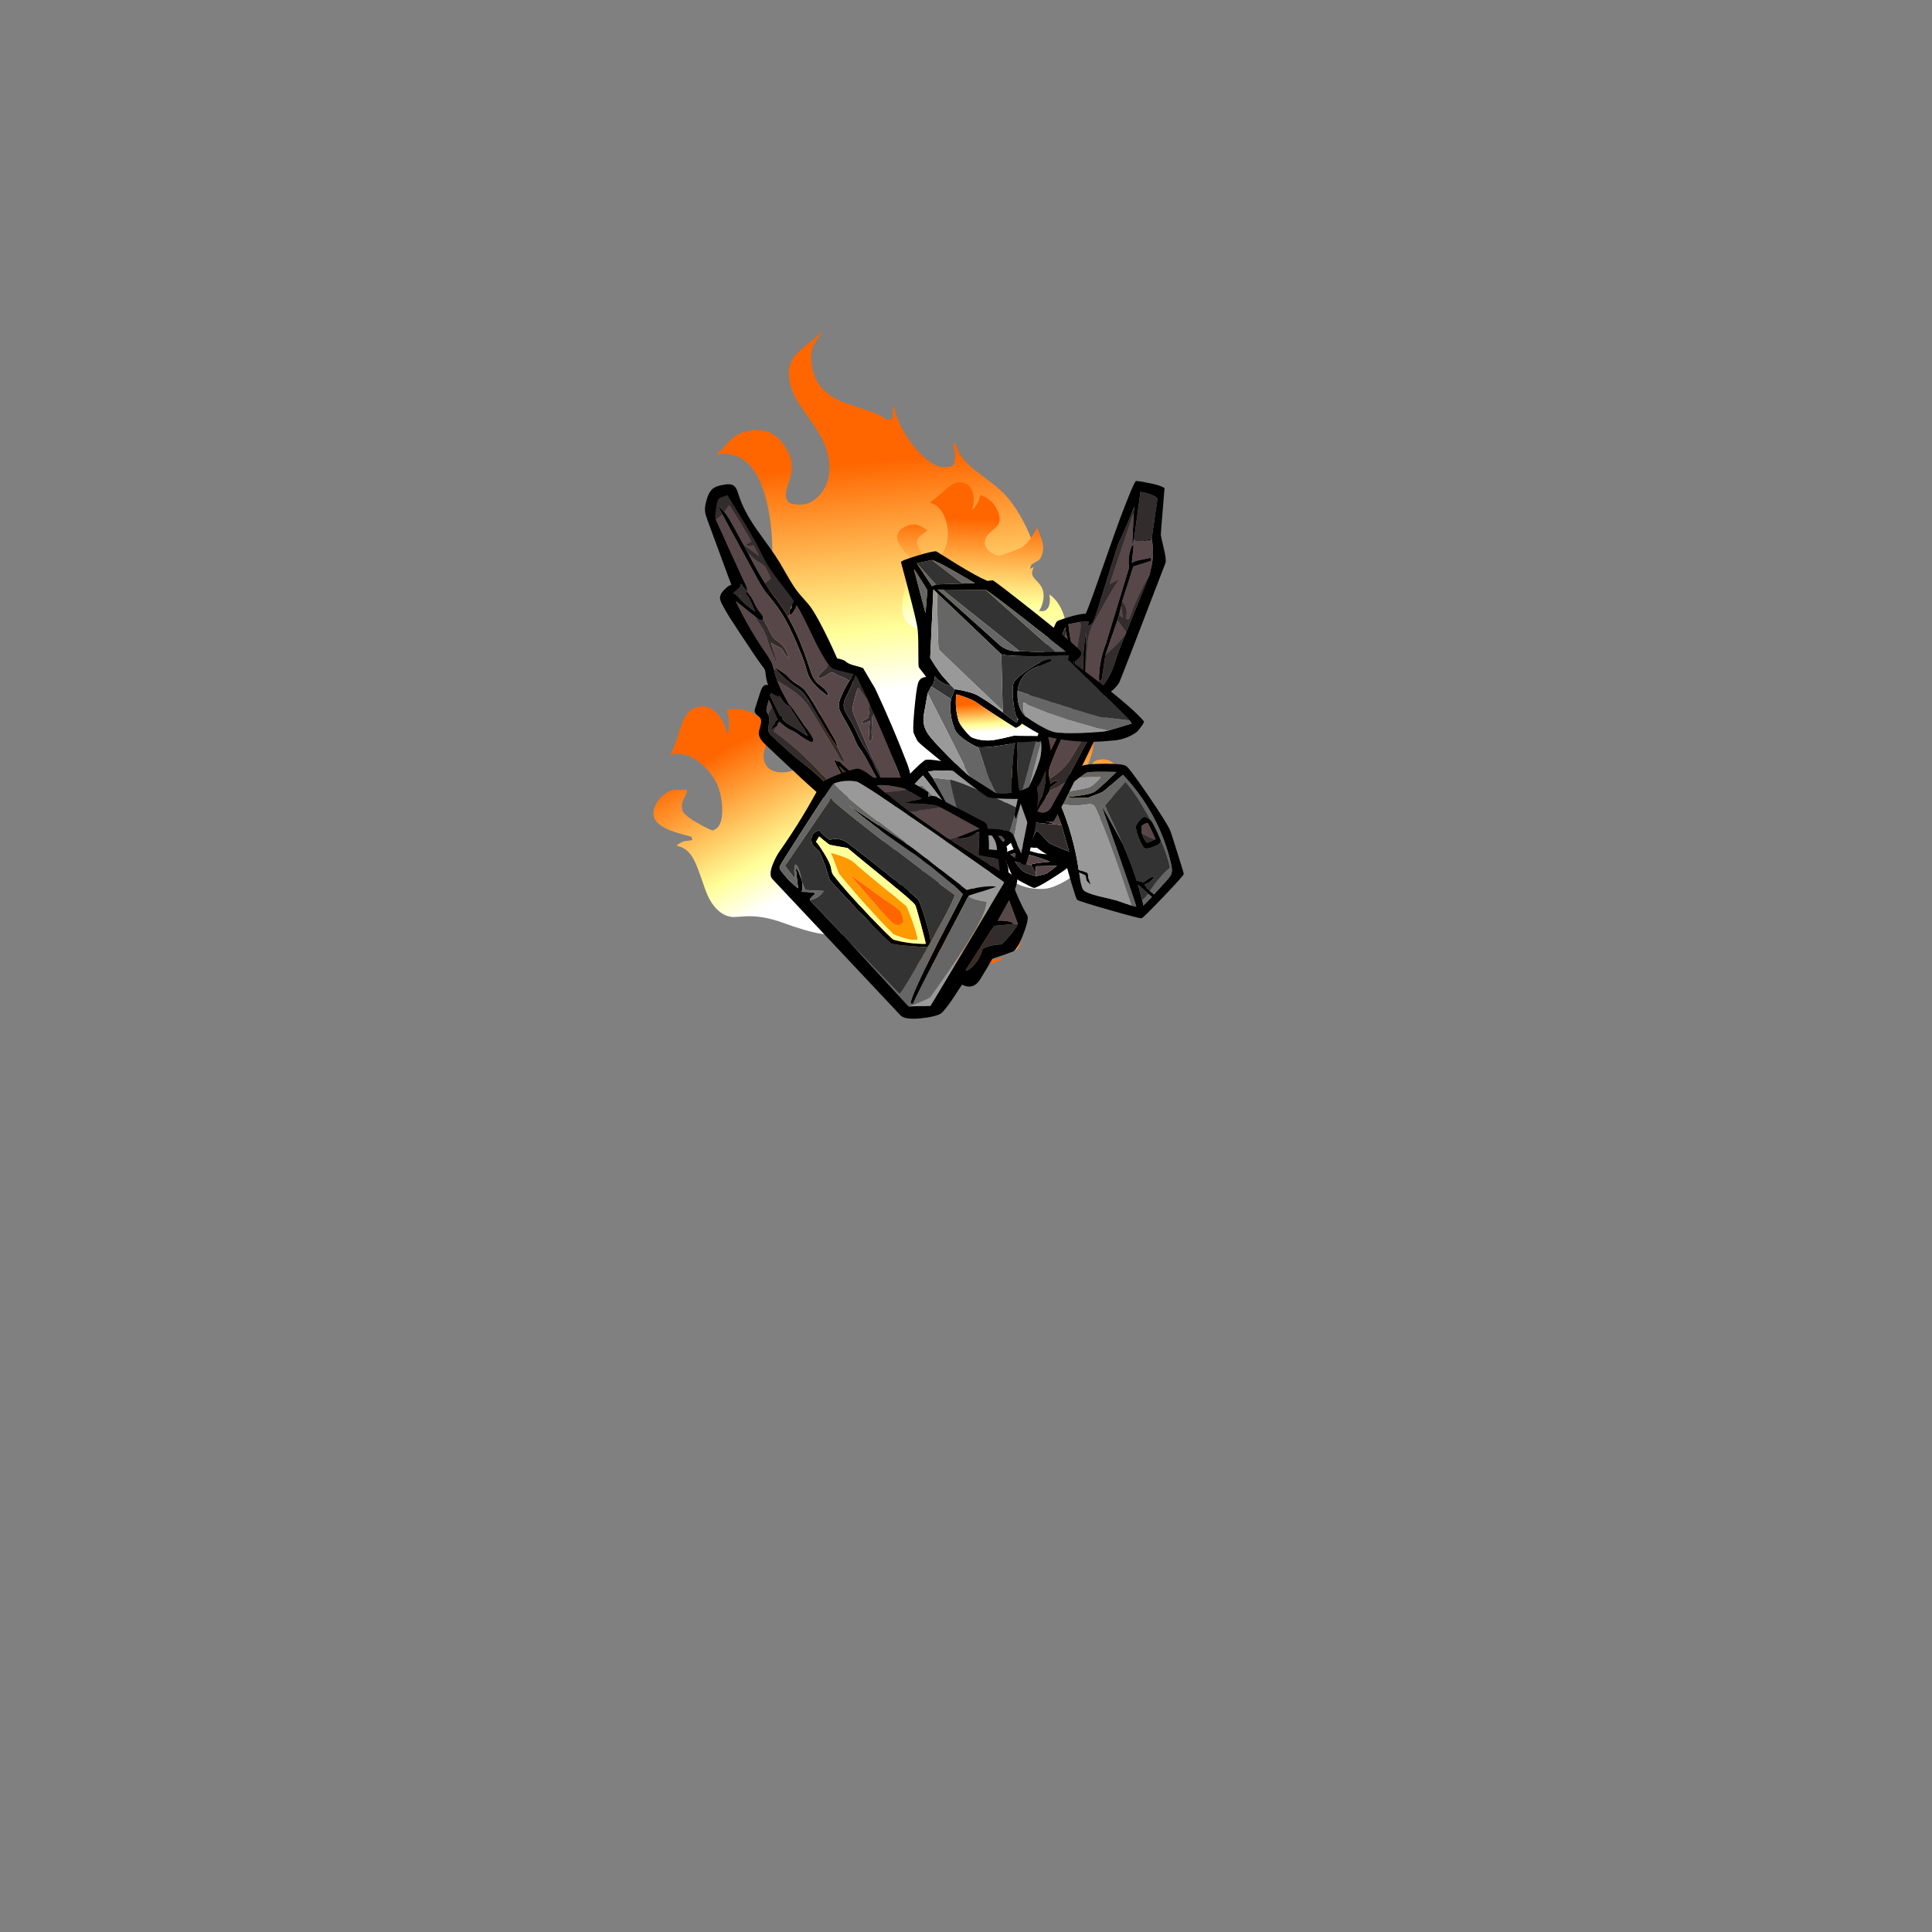 
<svg xmlns="http://www.w3.org/2000/svg" version="1.1" xmlns:xlink="http://www.w3.org/1999/xlink" preserveAspectRatio="none" x="0px" y="0px" width="1000px" height="1000px" viewBox="0 0 1000 1000">
<rect x="0" y="0" width="1000" height="1000" fill="#808080" stroke="none"/>
<defs>
<linearGradient id="Gradient_1" gradientUnits="userSpaceOnUse" x1="109.15" y1="360.113" x2="152.75" y2="40.387" spreadMethod="pad">
<stop  offset="18.824%" stop-color="#FFFFFF"/>

<stop  offset="38.039%" stop-color="#FFFF99"/>

<stop  offset="90.196%" stop-color="#FF6600"/>
</linearGradient>

<linearGradient id="Gradient_2" gradientUnits="userSpaceOnUse" x1="101.775" y1="336.263" x2="155.125" y2="74.338" spreadMethod="pad">
<stop  offset="18.824%" stop-color="#FFFFFF"/>

<stop  offset="38.039%" stop-color="#FFFF99"/>

<stop  offset="90.196%" stop-color="#FF6600"/>
</linearGradient>

<linearGradient id="Gradient_3" gradientUnits="userSpaceOnUse" x1="107.638" y1="328.638" x2="155.463" y2="18.562" spreadMethod="pad">
<stop  offset="18.824%" stop-color="#FFFFFF"/>

<stop  offset="38.039%" stop-color="#FFFF99"/>

<stop  offset="90.196%" stop-color="#FF6600"/>
</linearGradient>

<linearGradient id="Gradient_4" gradientUnits="userSpaceOnUse" x1="94.2" y1="362.975" x2="149" y2="7.325" spreadMethod="pad">
<stop  offset="18.824%" stop-color="#FFFFFF"/>

<stop  offset="38.039%" stop-color="#FFFF99"/>

<stop  offset="90.196%" stop-color="#FF6600"/>
</linearGradient>

<linearGradient id="Gradient_5" gradientUnits="userSpaceOnUse" x1="106.888" y1="335.55" x2="131.912" y2="88.35" spreadMethod="pad">
<stop  offset="18.824%" stop-color="#FFFFFF"/>

<stop  offset="38.039%" stop-color="#FFFF99"/>

<stop  offset="90.196%" stop-color="#FF6600"/>
</linearGradient>

<linearGradient id="Gradient_6" gradientUnits="userSpaceOnUse" x1="2.988" y1="71.488" x2="-6.988" y2="67.812" spreadMethod="pad">
<stop  offset="18.824%" stop-color="#FFFFFF"/>

<stop  offset="38.039%" stop-color="#FFFF99"/>

<stop  offset="90.196%" stop-color="#FF6600"/>
</linearGradient>

<linearGradient id="Gradient_7" gradientUnits="userSpaceOnUse" x1="56.975" y1="18.95" x2="57.325" y2="20.45" spreadMethod="pad">
<stop  offset="18.824%" stop-color="#FFFFFF"/>

<stop  offset="38.039%" stop-color="#FFFF99"/>

<stop  offset="90.196%" stop-color="#FF6600"/>
</linearGradient>

<linearGradient id="Gradient_8" gradientUnits="userSpaceOnUse" x1="64.512" y1="10.375" x2="69.688" y2="84.625" spreadMethod="pad">
<stop  offset="18.824%" stop-color="#FFFFFF"/>

<stop  offset="38.039%" stop-color="#FFFF99"/>

<stop  offset="90.196%" stop-color="#FF6600"/>
</linearGradient>

<linearGradient id="Gradient_9" gradientUnits="userSpaceOnUse" x1="57.263" y1="4.338" x2="59.438" y2="25.763" spreadMethod="pad">
<stop  offset="18.824%" stop-color="#FFFFFF"/>

<stop  offset="38.039%" stop-color="#FFFF99"/>

<stop  offset="90.196%" stop-color="#FF6600"/>
</linearGradient>

<linearGradient id="Gradient_10" gradientUnits="userSpaceOnUse" x1="68.55" y1="15.2" x2="68.55" y2="16.7" spreadMethod="pad">
<stop  offset="18.824%" stop-color="#FFFFFF"/>

<stop  offset="38.039%" stop-color="#FFFF99"/>

<stop  offset="90.196%" stop-color="#FF6600"/>
</linearGradient>

<linearGradient id="Gradient_11" gradientUnits="userSpaceOnUse" x1="13.325" y1="47.7" x2="123.675" y2="47.7" spreadMethod="pad">
<stop  offset="18.824%" stop-color="#FFFFFF"/>

<stop  offset="38.039%" stop-color="#FFFF99"/>

<stop  offset="90.196%" stop-color="#FF6600"/>
</linearGradient>

<linearGradient id="Gradient_12" gradientUnits="userSpaceOnUse" x1="63.163" y1="20.15" x2="69.638" y2="78.75" spreadMethod="pad">
<stop  offset="18.824%" stop-color="#FFFFFF"/>

<stop  offset="38.039%" stop-color="#FFFF99"/>

<stop  offset="90.196%" stop-color="#FF6600"/>
</linearGradient>

<linearGradient id="Gradient_13" gradientUnits="userSpaceOnUse" x1="56.55" y1="23.438" x2="56.95" y2="24.962" spreadMethod="pad">
<stop  offset="18.824%" stop-color="#FFFFFF"/>

<stop  offset="38.039%" stop-color="#FFFF99"/>

<stop  offset="90.196%" stop-color="#FF6600"/>
</linearGradient>

<linearGradient id="Gradient_14" gradientUnits="userSpaceOnUse" x1="117.3" y1="54.712" x2="122.8" y2="45.488" spreadMethod="pad">
<stop  offset="18.824%" stop-color="#FFFFFF"/>

<stop  offset="38.039%" stop-color="#FFFF99"/>

<stop  offset="90.196%" stop-color="#FF6600"/>
</linearGradient>

<linearGradient id="Gradient_15" gradientUnits="userSpaceOnUse" x1="107.388" y1="146.262" x2="108.212" y2="114.737" spreadMethod="pad">
<stop  offset="18.824%" stop-color="#FFFFFF"/>

<stop  offset="38.039%" stop-color="#FFFF99"/>

<stop  offset="90.196%" stop-color="#FF6600"/>
</linearGradient>

<g id="Duplicate_Items_Folder_Symbol_17_4_Layer0_0_FILL">
<path fill="url(#Gradient_1)" stroke="none" d="
M 29.35 154.1
L 29.25 154.35
Q 29.634 154.813 29.9 155.6
L 30.95 155.35
Q 30.112 154.717 29.35 154.1 Z"/>

<path fill="url(#Gradient_2)" stroke="none" d="
M 192.95 48.7
Q 186.8 44.2 179.55 44.2 165.05 44.2 158.05 58.25
L 157.75 59
Q 157.726 58.985 157.7 58.95 152.241 70.48 153.55 85.7 150.25 81.45 148.45 76.25 145.779 68.611 145.6 57.6 127.389 58.896 114.9 72.2 109.8 77.65 106.75 84 104.1 89.5 104.1 92.95 104.1 97.95 106.6 102.85 108.1 105.8 112.15 111.1 116.15 116.4 117.65 119.25 120.15 124.1 120.15 129.05 120.15 140.2 109.55 145.8 101.85 149.85 92.1 149.85 89.9 149.85 74.05 139.1 58.9 128.8 57.35 127.05 50.9 119.9 46.25 108.45 43.1 100.6 39.95 88.25 35.15 95.7 27 107.65 21.25 117.55 21.25 127.05 21.25 134.35 22.8 138.25 24 141.15 27 143.85 32 148.3 33 149.4 36.85 153.7 39.95 160.45
L 39.95 161.8
Q 36.3 159.35 30.95 155.35
L 29.9 155.6
Q 30.7 157.795 30.7 162.5 30.7 167.65 26.1 171.5 23.35 173.85 16.05 178.35 9.3 183.1 5.95 188.8 1.35 196.65 1.35 208.55 1.35 214.8 2.8 220.15 3.55 222.85 6 229 10.6 240.65 10.6 253.25 10.6 254.95 9.25 269.65 7.9 284.35 7.9 286 7.9 287.28 8.35 290.25 8.46 291.001 8.6 291.85
L 7.65 291.15
Q 6.311 293.03 5.05 294.85 7.503 302.363 11.8 310.35 18.2 322.15 26.9 331.4 49.7 355.55 81.3 355.55 96.4 355.55 113.25 347.45 129.4 339.75 154.9 320.75 176.15 305 197.85 300.45 208 298.3 210.85 297.15 217 294.65 221.7 288.7 228.75 279.85 231.05 264.95 232.05 258.4 232.8 237.95 233.45 221.4 236.05 213.3 239.85 201.45 249.75 196.55 249 196.55 248.7 195.9
L 248.55 195.2
Q 247.3 195.2 244.75 194.55 242.2 193.85 240.45 193.85 238.85 193.85 235.35 194.55 231.9 195.2 229.8 195.2
L 229.8 191.15
Q 232.75 189.25 240.45 184.55 247.65 180.05 252.3 176.3 265.95 165.45 265.95 155.75 265.95 146.9 256.55 139.05 246.95 131.1 235.7 131.1 233.85 131.1 224.6 134.05 221.315 135.094 218.65 136.1 219.684 138.118 221.25 140.1 221.35 140.2 225.75 145.1 231.15 151.15 231.15 157.75 231.15 163.65 217.65 177.85 212.85 182.95 208.05 187.2 203.6 191.15 203 191.15 191.35 191.15 185.6 172.4 181.7 159.85 181.7 146.95 181.7 138.8 184.65 129.3 187.8 119.3 193.3 110.85 206.55 90.55 225.75 89.6 219.95 83.95 213.5 74.75 206.7 64.55 203.4 60 197.8 52.3 192.95 48.7 Z"/>
</g>

<g id="Duplicate_Items_Folder_Symbol_17_1_Layer0_0_FILL">
<path fill="url(#Gradient_3)" stroke="none" d="
M 166.3 -20.8
L 166.3 -21.95
Q 153.8 -12.95 148.7 -9.25 140.15 -3.05 136 1.1 125.6 11.35 125.6 26.7 125.6 35.75 132.7 38.4 135.9 39.6 148.25 40.2 159.05 40.7 163.8 44 170.9 48.85 170.9 61.65 170.9 71.2 161.5 82.6 151.85 94.3 143 94.3 145.9 85.5 138.35 70.45 135.05 63.9 131.05 59.65 126.925 55.137 123.35 54.6 124.227 59.404 124.85 64.3 125.6 69.85 125.6 72 125.602 85.647 112.2 104.9 98.795 124.208 91.45 123.3 84.155 122.392 85.25 116.6 86.348 110.803 83.65 107.05
L 84.8 109.35 73.15 109.35
Q 63.65 111.85 52.8 123.9 42.8 135.05 42.8 140.3 42.8 142.3 48.05 153 53.3 163.65 53.3 166.45 53.3 178.05 44.4 184.9 39.85 188.45 24.9 194.6 11.15 200.25 5.35 205.95 -3.55 214.6 -3.55 229.25 -3.55 247.3 1.25 266.15 7 288.7 18.4 306.25 47.8 351.6 105.8 351.6 121.4 351.6 144.85 340.7 157.5 334.8 177.95 322.55 196.1 311.8 201.55 302.15 207.1 292.25 207.1 270.1 207.1 248.95 213.45 236.25 217.65 227.8 227.45 219.5 238.3 210.3 241.45 205.5 247.8 195.8 247.8 179.8 247.8 173.6 247.45 172.6 246.5 169.7 242.05 169.9
L 242.05 160.7
Q 243.85 155.1 250.4 147.55 258.1 138.65 264.05 138.55 259.5 136.15 254.85 132.65 250.15 128.95 247.9 127.4 240.4 122.15 230.25 122.15 215.85 122.15 211.7 128.1 209.4 131.4 209.4 141.3 209.4 148 208.25 150.25 207.05 152.5 203.55 152.5 201.6 152.5 200.1 149 198.95 146.3 198.95 144.9 198.95 139.15 201.5 132.2 202.6 129.1 207.05 119.55 215.15 102.15 215.15 88.95 215.15 79.95 207.85 65.75 199.936 51.998 197.9 47.95 198.29 49.997 199.55 52.95 201.25 57.05 201.25 60.35 201.25 67.4 200.1 71 198.4 67.45 191.4 56.85 182.35 43 178.5 36.65 161.7 8.85 161.7 -5.75 161.7 -8.3 163.2 -13.6 164.8 -19.3 166.3 -20.8 Z"/>
</g>

<g id="Duplicate_Items_Folder_Symbol_17_2_Layer0_0_FILL">
<path fill="url(#Gradient_4)" stroke="none" d="
M 75.85 99.15
L 75.85 99.1 74.3 98.9 75.85 99.15 Z"/>

<path fill="url(#Gradient_5)" stroke="none" d="
M 183.65 21.45
Q 186.15 26.05 186.15 31.3 186.15 45.45 179.25 54.45 173.7 61.65 162.85 66.4 159.15 68.05 143.55 73.05 132.4 76.65 127.9 80.35
L 123.15 80.35
Q 122.6 76.85 122.6 70.35
L 121.9 70.2
Q 121.307 73.548 120.05 77.25 116.8 86.75 110.2 96.25 103.7 105.55 96.45 111.4 88.75 117.55 82.9 117.55 77.2 117.55 75.5 115.3 74.3 113.7 74.3 108.8 74.3 107.7 75.45 101.45 75.671 100.258 75.85 99.15
L 74.3 98.9
Q 71.15 109.85 60.45 118.65 58.9 119.95 50.05 126.55 42.95 131.85 38.2 136.25 28.8 144.95 20.55 161.1 12.65 176.5 12.65 184.55 12.65 188 17.3 198.4 21.95 208.8 21.95 214.15 21.95 220 17.25 224.7 12.55 229.4 6.75 229.4 3.6 229.4 1.95 226.45 0.05 222.95 1 216.45 -14.05 226.45 -14.05 262.45 -14.05 278.65 -1.65 297.35 9.3 313.8 27.8 329.45 44.7 343.8 62.45 353 80.05 362.1 90.55 362.1 110.75 362.1 135.4 346.7 156.7 333.4 177.95 310.9 196.95 290.8 209.7 270.3 222.2 250.2 222.2 240.35 222.2 235.65 219.25 214.35 216.3 193.05 216.3 185.7 216.3 161.8 221.05 143.2 230.2 107.05 254.15 107.05 256.05 107.05 258.25 107.9
L 259.15 106.85
Q 256.933 105.031 254.8 102.85 250.3 97.85 248.05 95.75 240.55 88.55 227.95 88.55 216.4 88.55 208.3 98.95 201.25 108 201.25 117.4 201.25 122.55 203.6 129.4 205.95 136.2 205.95 138.55 205.95 143.75 202.4 145.5 200.1 146.6 194.75 146.6 185.95 146.6 179.15 138.6 172.05 130.25 172.05 118.7 172.05 107.5 176.95 96.95 180.15 90.15 187.8 79.55 195.95 68.3 198.65 63.1 203.55 53.6 203.55 44.1 203.55 35.2 196.05 27.95 193.8 25.8 187.6 20.75 180.9 15.35 176.8 11.6 182.65 19.7 183.65 21.45 Z"/>
</g>

<g id="Symbol_39_0_Layer0_0_FILL">
<path fill="#000000" stroke="none" d="
M 138.5 33.35
Q 134.05 33.35 133 34.2 132.9 34.3 130.35 37.7 127.8 41.15 126.85 42 128.55 38.7 130.05 35.55 133 29.35 132.95 27.75 132.95 25.85 122.85 19.9 112.9 14.1 111.5 14.55 110.999 14.717 108.35 15.8 109.4 14.85 111.95 11.15 114.85 6.8 114.6 5.85 114.3 5.05 109.95 2.4 105.65 -0.2 104.85 -0.1 90.3 3.5 89.4 4.4 88.4 5.45 90.75 12 93.25 18.9 96.1 20.45
L 96.15 20.45
Q 93.383 21.264 90.55 21.85 90.95 19.8 77.3 11.15 64.05 2.85 60.45 2.05 55.4 1.05 42 3.45 28.85 5.8 25.85 8 23.7 9.6 13.5 32.35 3.45 54.75 1.1 62.7 0.5 64.65 -1.55 81.6 -3.65 98.25 -3.5 98.85 -3.25 100.05 15.4 113.6 33.95 127.1 35 126.95 36.95 126.7 58.95 115.85 81 104.95 81.75 103.8 82.35 102.9 83.7 90.75 85 78.55 85 78.05
L 85.05 78.1
Q 85.65 78.95 98.4 84.15 111.65 89.5 113.35 88.65 114.9 87.9 120.95 83.1 127.1 78.2 127.65 77.15 128.35 75.9 130.15 67.85 132.1 59.3 131.45 58.35 131.1 57.8 127.5 57.1 124.45 56.45 123.25 56.4 121.95 56.35 119.3 56.75 116.75 57.1 116.35 57.25 106.45 62.3 105.3 62.75 104.7 63 101.7 63.95 98.6 64.85 98.5 64.85 102.099 62.018 105.2 58.4 109.05 58.15 116.35 54.65 122.95 51.45 123.55 50.4 123.75 50.65 129.95 54.1 136.15 57.55 136.65 57.65 136.6 57.8 133.8 66.85 131.15 75.95 131.85 76.45 132.9 77.15 143.35 71.35 153.7 65.6 154.1 64.4 154.7 62.75 150.45 57 146.4 51.5 145.15 51.3 144.65 51.25 143.3 51.4 142 51.55 141.75 51.6 143.77 48.052 145.3 43.75 145.75 42.35 145.4 38.8 145.1 34.95 144.15 34.25 142.95 33.35 138.5 33.35
M 129.7 48.9
Q 129.3 48.6 128.9 48.25 129.05 47.45 129.65 46.45 130.5 45.3 130.85 44.75 131.3 44.05 131.9 42.75 132.55 41.3 132.9 40.75 134.4 38.35 136.4 38.15 138 37.95 139.2 39.35 139.189 39.374 139.15 39.4 138.826 40.173 138.1 42.35 137.8 43.2 137.45 44.3
L 136.35 48.55
Q 136.024 49.756 135.45 50.3 135.198 50.596 134.85 50.7
L 133.7 50.7
Q 133.35 50.65 133.1 50.55 131.25 50 129.7 48.9
M 107.3 8.15
Q 107 8.75 102.2 12.5 97.35 16.3 96.95 16.15 96.65 15.9 95.35 12.1 94.05 8.3 94.25 8 94.35 7.7 95.5 6.7 96.6 5.7 97.2 5.3 99.7 3.75 106.9 4.8 98.85 10.2 97.7 11.2 98.2 12.2 107.3 8.15
M 105 22.95
Q 109.3 20.55 111.4 19.6 124.65 26.4 124.8 27.1 121.1 28.45 116.75 30.8 112.15 33.2 112.35 33.85 112.35 33.9 112.35 33.95 112.6 34.05 118.15 32.1 123.7 30.2 123.75 30.1 122.55 32.2 119.95 38.7 117.4 45 117.2 45.3 116.65 46.2 112.95 48.35 109.75 50.15 107.5 51.1 107.463 51.123 107.4 51.15 104.05 45.25 102.8 45.65 102.1 45.85 98.9 50.9 95.45 56.4 95.25 56.6 94.65 57.25 88.25 61.4 82 65.4 81.15 65.75
L 83.2 45
Q 83.25 44.85 83.25 44.7 83.75 41.55 85.05 35.05 86.2 29.35 86.4 28.6 96.65 26.4 97.25 26.55
L 97.3 26.55
Q 97.45 26.6 100.8 29.05 100.8 29.1 100.25 29.45 99.6 29.9 99.4 30.2
L 105.5 35.35
Q 100.05 37.35 95.45 39.3 89.05 42 88.95 42.65 89 42.7 89.1 42.7 89.5 42.85 96.35 40.9 103.6 38.85 107.1 37.4 109.55 36.4 109.5 35.05 109.5 34.95 100.9 25.35 100.8 25.3 105 22.95
M 111.95 71.2
Q 111.949 70.698 111.85 70.5 111.5 69.75 97.1 70.9 97.75 70.45 101.05 68.55 104.75 66.4 107.05 65.25 113.05 62.1 116.55 60.9 122.05 59.1 126.6 59.85 124.25 62 121.9 64.2 117.25 68.55 117.3 68.65
L 120.1 67.7
Q 123.05 66.55 124.1 65.85 121.05 72.4 119.2 74.45 118.1 75.65 114.35 77.8 111.1 79.6 110.05 79.95 109.45 80.1 106.4 79.95 103.1 79.85 101.6 79.5 100.85 79.35 96.6 77.2 92.4 75.05 92.45 75 92.7 75 108.8 72.4 108.8 73.25 109.15 75.45 109.55 77.65 109.65 77.45 110.6 75.55 111.95 71.2
M 142.4 55.35
L 144.8 58.5
Q 144.999 58.77 145.15 59 145.543 59.592 145.65 59.95 146.05 61.25 144.75 63 142.09 66.724 137.9 68.1 137.361 68.264 136.8 68.4 137.35 67.35 137.9 64.8 138.5 62.35 139.2 61.25 140.15 59.95 140.5 59.25 140.75 58.7 141 57.8 141.3 56.65 141.4 56.3 141.75 55.35 142.4 55.35
M 62.8 10.6
Q 79.1 19.25 79.3 19.4 79.45 19.45 80.4 23.65 81.4 27.75 81.35 28.05 75.5 54.25 76.35 81.2 75.5 81.55 73.2 82.8 70.15 84.4 69.95 85.05 69.75 85.8 70.05 87.45 70.3 89 69.95 89.75 69.05 94.35 69.45 93.9 71.45 91.3 71.7 90.65 71.95 90 71.85 88.6 71.75 87.15 71.95 86.55 72.2 85.9 76.4 83.2 76.55 88.25 76.55 89.7 76.5 95.4 75.5 97.2 74.1 99.75 64.45 104.15 53.95 108.65 51.55 109.9 43.6 114.4 40.8 115.8 38.9 116.75 37.35 117.3 38.1 110.1 43.9 73.15 49.6 36.75 50.3 34.3 50.1 34.3 44.8 50.1 39.55 65.65 39.1 67.35 38.35 70.15 36.6 78.75 34.65 88.25 34.1 92.55 33.8 94.5 33.5 97.5 33.05 97.55 31.05 98.5 28.95 99.45 28.85 99.7 25.95 98.6 24.75 97.9 23.9 97.4 22.05 96.95 19.9 96.4 19.45 96.9 21.4 99.2 24.45 100.5 26.25 101.25 28.15 101.55 28.05 101.9 27.05 103.7 25.8 105.95 24.8 107.2
L 22.05 110.4 9.8 100.95
Q 6.75 98.55 5.8 96.75 4.6 94.4 4.8 89.85 5.65 69.85 11.95 50.5 18.25 31.25 29.3 14.5 29.75 14.6 37.75 19.35 46.15 24.3 46.6 24.5 48 25.2 59 27.15 59.1 27.15 59.25 27.15 75.55 24.85 75.4 24 75.35 23.85 67.25 24.3 58.1 24.8 54.4 23.9 52.4 23.45 42.9 17.4
L 33.8 11.45
Q 54.25 7.35 56.4 7.7 57.25 7.85 62.8 10.6
M 26.5 109
Q 27.5 107.65 29.75 104.75 32.75 100.9 33.1 100.8
L 32 113.05
Q 31.75 115.75 31.8 117.4 31.15 117.1 27.55 114.5
L 24.05 111.95
Q 25.45 110.25 26.5 109
M 26.35 55.45
Q 25.8 54.1 22.95 51.8 20 49.4 18.75 49.7 16.95 50.1 14.7 52.7 14.45 53.05 14.1 53.45 13.25 54.6 11.25 62.1 9.3 69.45 9.5 70.05 9.7 71.05 10.15 71.7 10.85 72.75 15.8 73.8 21.15 74.95 23 73.6 24.25 72.7 25.8 65.85 27.45 58.5 26.35 55.45
M 22.15 56.55
L 23 61.9
Q 23 62 23 62.15 23 63.2 22 66.35 20.95 69.45 20.5 69.75 19.9 70.15 13.4 68.3
L 13.35 68.3
Q 13.3 68.05 14.95 61.8 16.65 55.45 16.95 55.1 17.45 54.5 19.6 55.15 21.75 55.8 22.15 56.55 Z"/>

<path fill="#666666" stroke="none" d="
M 24.05 111.95
L 27.55 114.5
Q 31.15 117.1 31.8 117.4 31.75 115.75 32 113.05 29.3 111.7 26.5 109 25.45 110.25 24.05 111.95
M 80.4 23.65
Q 79.45 19.45 79.3 19.4 59.7 20.15 56.65 19.3 54.15 18.6 51.35 16.75 49.8 15.8 46.5 13.25 54.2 11.65 62.8 10.6 57.25 7.85 56.4 7.7 54.25 7.35 33.8 11.45
L 42.9 17.4
Q 52.4 23.45 54.4 23.9 58.1 24.8 67.25 24.3 75.35 23.85 75.4 24 75.55 24.85 59.25 27.15 59.1 27.15 59 27.15 48 25.2 46.6 24.5 46.15 24.3 37.75 19.35 29.75 14.6 29.3 14.5 18.25 31.25 11.95 50.5 5.65 69.85 4.8 89.85 4.6 94.4 5.8 96.75 6.75 98.55 9.8 100.95
L 22.05 110.4 24.8 107.2
Q 24.7 107.1 24.6 107 20.9 102.85 15 98.1 9 93.25 6.25 92.25 6.45 82.1 9.5 70.05 9.3 69.45 11.25 62.1 13.25 54.6 14.1 53.45 14.45 53.05 14.7 52.7 15.5 50.4 16.35 47.85 20 37.55 22.4 32.2 25.15 25.95 28.4 20.4 29.3 21.15 39.1 28.85 47.4 35.4 47.35 35.55 46.75 37.25 43.1 51.4 39.35 65.65 39.1 67.35 39.55 65.65 44.8 50.1 50.1 34.3 50.3 34.3 49.6 36.75 43.9 73.15 38.1 110.1 37.35 117.3 38.9 116.75 40.8 115.8 48.6 60.55 54.6 37.2 55.3 34.35 56.45 33.35 57.35 32.6 58.8 32.3 59.55 32.2 61.5 32.15 71.95 31.9 81.35 28.05 81.4 27.75 80.4 23.65 Z"/>

<path fill="#333333" stroke="none" d="
M 29.75 104.75
Q 27.5 107.65 26.5 109 29.3 111.7 32 113.05
L 33.1 100.8
Q 32.75 100.9 29.75 104.75
M 22.4 32.2
Q 20 37.55 16.35 47.85 15.5 50.4 14.7 52.7 16.95 50.1 18.75 49.7 20 49.4 22.95 51.8 25.8 54.1 26.35 55.45 27.45 58.5 25.8 65.85 24.25 72.7 23 73.6 21.15 74.95 15.8 73.8 10.85 72.75 10.15 71.7 9.7 71.05 9.5 70.05 6.45 82.1 6.25 92.25 9 93.25 15 98.1 20.9 102.85 24.6 107 24.7 107.1 24.8 107.2 25.8 105.95 27.05 103.7 28.05 101.9 28.15 101.55 26.25 101.25 24.45 100.5 21.4 99.2 19.45 96.9 19.9 96.4 22.05 96.95 23.9 97.4 24.75 97.9 25.95 98.6 28.85 99.7 28.95 99.45 31.05 98.5 33.05 97.55 33.5 97.5 33.8 94.5 34.1 92.55 34.65 88.25 36.6 78.75 38.35 70.15 39.1 67.35 39.35 65.65 43.1 51.4 46.75 37.25 47.35 35.55 47.4 35.4 39.1 28.85 29.3 21.15 28.4 20.4 25.15 25.95 22.4 32.2 Z"/>

<path fill="#332C2C" stroke="none" d="
M 23 62.15
Q 23 62 23 61.9 22.1 62.8 18.45 65.4 14.3 68.25 13.4 68.3 19.9 70.15 20.5 69.75 20.95 69.45 22 66.35 23 63.2 23 62.15
M 112 71
Q 111.952 71.095 111.95 71.2 110.6 75.55 109.65 77.45 109.95 78.65 110.05 79.95 111.1 79.6 114.35 77.8 118.1 75.65 119.2 74.45 121.05 72.4 124.1 65.85 123.05 66.55 120.1 67.7
L 117.3 68.65
Q 117.25 68.6 114.9 69.65 112.55 70.7 112 71
M 89.1 42.7
Q 85.85 43.85 83.25 44.7 83.25 44.85 83.2 45
L 81.15 65.75
Q 82 65.4 88.25 61.4 94.65 57.25 95.25 56.6 95.45 56.4 98.9 50.9 102.1 45.85 102.8 45.65 104.05 45.25 107.4 51.15 107.463 51.123 107.5 51.1 109.75 50.15 112.95 48.35 116.65 46.2 117.2 45.3 117.4 45 119.95 38.7 122.55 32.2 123.75 30.1 123.7 30.2 118.15 32.1 112.6 34.05 112.35 33.95 112.35 33.9 112.35 33.85 110.35 34.7 109.5 35.05 109.55 36.4 107.1 37.4 103.6 38.85 96.35 40.9 89.5 42.85 89.1 42.7
M 130.6 48.15
Q 130.121 48.549 129.7 48.9 131.25 50 133.1 50.55 133.35 50.65 133.7 50.7
L 134.85 50.7
Q 135.198 50.596 135.45 50.3 136.024 49.756 136.35 48.55
L 137.45 44.3
Q 137.8 43.2 138.1 42.35 137.15 43.15 136.05 43.95 132.792 46.383 130.6 48.15 Z"/>

<path fill="#584748" stroke="none" d="
M 23 61.9
L 22.15 56.55
Q 21.75 55.8 19.6 55.15 17.45 54.5 16.95 55.1 16.65 55.45 14.95 61.8 13.3 68.05 13.35 68.3
L 13.4 68.3
Q 14.3 68.25 18.45 65.4 22.1 62.8 23 61.9
M 144.8 58.5
L 142.4 55.35
Q 141.75 55.35 141.4 56.3 141.3 56.65 141 57.8 140.75 58.7 140.5 59.25 140.15 59.95 139.2 61.25 138.5 62.35 137.9 64.8 137.35 67.35 136.8 68.4 137.361 68.264 137.9 68.1 142.09 66.724 144.75 63 146.05 61.25 145.65 59.95 145.543 59.592 145.15 59 144.999 58.77 144.8 58.5
M 92.45 75
Q 92.4 75.05 96.6 77.2 100.85 79.35 101.6 79.5 103.1 79.85 106.4 79.95 109.45 80.1 110.05 79.95 109.95 78.65 109.65 77.45 109.55 77.65 109.15 75.45 108.8 73.25 108.8 72.4 92.7 75 92.45 75
M 111.85 70.5
Q 111.949 70.698 111.95 71.2 111.952 71.095 112 71 112.55 70.7 114.9 69.65 117.25 68.6 117.3 68.65 117.25 68.55 121.9 64.2 124.25 62 126.6 59.85 122.05 59.1 116.55 60.9 113.05 62.1 107.05 65.25 104.75 66.4 101.05 68.55 97.75 70.45 97.1 70.9 111.5 69.75 111.85 70.5
M 99.4 30.2
Q 99.6 29.9 100.25 29.45 100.8 29.1 100.8 29.05 97.45 26.6 97.3 26.55
L 97.25 26.55
Q 96.65 26.4 86.4 28.6 86.2 29.35 85.05 35.05 83.75 41.55 83.25 44.7 85.85 43.85 89.1 42.7 89 42.7 88.95 42.65 89.05 42 95.45 39.3 100.05 37.35 105.5 35.35
L 99.4 30.2
M 111.4 19.6
Q 109.3 20.55 105 22.95 100.8 25.3 100.9 25.35 109.5 34.95 109.5 35.05 110.35 34.7 112.35 33.85 112.15 33.2 116.75 30.8 121.1 28.45 124.8 27.1 124.65 26.4 111.4 19.6
M 102.2 12.5
Q 107 8.75 107.3 8.15 98.2 12.2 97.7 11.2 98.85 10.2 106.9 4.8 99.7 3.75 97.2 5.3 96.6 5.7 95.5 6.7 94.35 7.7 94.25 8 94.05 8.3 95.35 12.1 96.65 15.9 96.95 16.15 97.35 16.3 102.2 12.5
M 128.9 48.25
Q 129.3 48.6 129.7 48.9 130.121 48.549 130.6 48.15 132.792 46.383 136.05 43.95 137.15 43.15 138.1 42.35 138.826 40.173 139.15 39.4 139.189 39.374 139.2 39.35 138 37.95 136.4 38.15 134.4 38.35 132.9 40.75 132.55 41.3 131.9 42.75 131.3 44.05 130.85 44.75 130.5 45.3 129.65 46.45 129.05 47.45 128.9 48.25 Z"/>

<path fill="#999999" stroke="none" d="
M 56.45 33.35
Q 55.3 34.35 54.6 37.2 48.6 60.55 40.8 115.8 43.6 114.4 51.55 109.9 53.95 108.65 64.45 104.15 74.1 99.75 75.5 97.2 76.5 95.4 76.55 89.7 76.55 88.25 76.4 83.2 72.2 85.9 71.95 86.55 71.75 87.15 71.85 88.6 71.95 90 71.7 90.65 71.45 91.3 69.45 93.9 69.05 94.35 69.95 89.75 70.3 89 70.05 87.45 69.75 85.8 69.95 85.05 70.15 84.4 73.2 82.8 75.5 81.55 76.35 81.2 75.5 54.25 81.35 28.05 71.95 31.9 61.5 32.15 59.55 32.2 58.8 32.3 57.35 32.6 56.45 33.35
M 79.3 19.4
Q 79.1 19.25 62.8 10.6 54.2 11.65 46.5 13.25 49.8 15.8 51.35 16.75 54.15 18.6 56.65 19.3 59.7 20.15 79.3 19.4 Z"/>
</g>

<g id="Duplicate_Items_Folder_Symbol_19_1_Layer0_0_FILL">
<path fill="url(#Gradient_6)" stroke="none" d="
M 0.7 62.95
Q 0.922 62.437 1.15 61.95 -2.231 63.548 -4.15 64.95 -8.05 67.8 -8.05 70.95 -8.05 75.2 -3 78 -0.25 79.45 2.65 80.05 0.45 78.2 -0.1 77.1 -1.05 75.15 -1.05 70.6 -1.05 67 0.7 62.95 Z"/>

<path fill="url(#Gradient_7)" stroke="none" d="
M 60.2 83.25
Q 60.093 83.29 59.95 83.3
L 60.45 84.85 60.2 83.25 Z"/>

<path fill="url(#Gradient_8)" stroke="none" d="
M 59.95 83.3
Q 59.739 83.405 59.5 83.45
L 57.45 84.85
Q 58.511 84.869 59.5 84.85 59.688 84.853 56.9 85.25 60.152 84.85 60.45 84.85
L 59.95 83.3
M 33.6 28.35
L 33.5 27.55 33.4 28.3
Q 33.509 28.336 33.6 28.35 Z"/>

<path fill="#FFCC00" stroke="none" d="
M 20.45 76.9
L 20.4 76.9
Q 20.23 76.904 20.05 76.9 21.194 77.497 23.7 78.15 24.016 78.225 24.3 78.3 27.05 78.972 31.2 79.7 39.85 81.2 43.2 81.2 50.95 81.2 60.05 78.5 71.15 75.15 80.85 68.6
L 80.75 68.25
Q 71.542 69.92 56.7 74.9 50.123 77.092 45.5 77.8 43.292 78.154 41.5 78.15 41.166 78.146 40.8 78.1 40.631 78.131 40.45 78.1 30.424 77.767 24.75 76.55 24.472 76.615 24.2 76.65
L 20.45 76.9
M 23.35 66.25
Q 30.3 68.6 35.95 68.6 46.65 68.6 58.45 62.9 64.253 60.119 67.7 57.55 60.907 59.337 52.2 60.7 41.9 62.3 36.7 62.3 27.75 62.3 23.8 61.35 20.787 60.612 17.5 58.75 16.631 59.672 15.9 60.65 15.51 61.178 15.15 61.7 17.173 64.204 23.35 66.25
M 64.85 45
Q 65.094 44.66 65.3 44.35 65.412 44.177 65.5 44
L 65.7 43.7
Q 65.187 43.852 64.6 44 63.866 44.209 63.05 44.4 59.69 45.312 55.6 46.25 38.55 50.1 26.55 50.1 22.6 50.1 21.15 49.4 19.3 48.45 19.3 45.6 19.3 44.95 20.4 42.05 20.554 41.644 20.7 41.25 14.1 47.485 14.1 49.9 14.1 52.05 17.85 53.05 20.45 53.8 23.55 53.8 24.018 53.8 24.5 53.8 33.147 53.636 46.55 50.7 54.899 48.89 60 47.1 63.001 46.047 64.85 45
M 113.4 75.65
L 113.3 75.65
Q 90.709 83.782 66.15 84.7 63.324 84.837 60.45 84.85 60.152 84.85 56.9 85.25 59.688 84.853 59.5 84.85 58.511 84.869 57.45 84.85
L 59.5 83.45
Q 58.103 83.9 56.65 84.25 55.362 84.607 54 84.9 53.912 84.9 53.8 84.9
L 54.5 85.9
Q 51.659 88.246 47.7 90.45 60.362 90.397 64.9 90.2 68.205 90.063 72.2 89.7 72.24 89.722 72.25 89.7 83.519 87.26 92.3 85.1
L 107.45 80.55
Q 107.488 80.563 107.5 80.55 110.045 78.614 113.4 75.95
L 113.4 75.65
M 92.3 66.75
Q 91.831 66.959 91.3 67.15 91.64 67.213 91.95 67.25 92.179 67.002 92.3 66.75
M 90.4 66.4
Q 90.2 66.6 89.9 66.7
L 89.65 66.75
Q 90.361 66.965 91.3 67.15
L 90.4 66.4
M 119.35 60.1
L 119.35 61.25
Q 119.483 62.686 118.65 64.15 121.548 65.892 122.4 66.85 123.156 67.71 123.7 68.85 123.75 68.456 123.75 68.05 123.75 66.85 122.2 63.85 120.55 60.6 119.35 60.1
M 99.3 45.75
Q 99.3 46.061 99.3 46.4 99.3 49.25 98.5 51.65 98.072 52.839 96.8 55.4 101.58 52.732 104.2 49.35 106.75 46 106.75 42.7 106.75 42.46 106.7 42.2 106.716 42.094 106.7 41.95 106.528 40.48 105.6 39.35 104.4 37.85 102.45 37.85 101.1 37.85 97.4 40.65 95.746 41.987 94.75 42.75 98.952 43.702 99 43.75 99.159 43.856 99.2 44.6 99.284 45.06 99.3 45.75
M 93 36.9
Q 93 34.15 92.6 33.05 92.25 33.05 92.25 32.65 91.969 33.041 91.2 33.85 89.522 35.634 85.5 39.45 83.659 41.194 82.25 42.5 79.283 45.221 78.2 46 81.6 45.45 84.75 44.05 86.879 43.104 87.95 42.15 87.304 43.571 86.45 44.95 86.424 45.061 86.35 45.15
L 86.35 45.15 85.55 44.6 85.85 46 74.1 58.05
Q 63.283 65.134 59.9 67.35 59.785 67.46 59.65 67.55
L 59.7 67.75
Q 59.85 67.9 60.4 67.9 62.429 67.9 65.5 66.75 69.525 65.266 75.35 61.8 83.2 57.1 85.95 54.6 86.735 53.85 87.45 53 87.472 52.96 87.5 52.9 89.775 50.132 91.25 46.2 91.759 44.833 92.1 43.45 93 40.162 93 36.9
M 82.85 17.95
Q 82.856 17.994 82.85 18 81.749 19.031 78.5 21.2 77.128 22.14 75.3 23.3 75.028 23.697 74.75 24.05 73.759 24.525 72.7 24.95 68.287 26.743 63.2 27.95 55.35 29.75 47.8 29.75 44.8 29.75 39.4 29.05
L 33.6 28.35
Q 33.509 28.336 33.4 28.3 32.63 28.264 32.25 28.25
L 27.8 28.25
Q 27.719 30.92 31.15 33.15
L 31.15 33.15 31.2 33.15
Q 31.98 33.67 32.95 34.15 35.827 35.553 39.55 36.3 43.708 37.1 48.9 37.1 66.25 37.1 72.85 31.6 73.281 31.242 73.7 30.8 75.696 28.907 77.9 25.6 79.01 23.913 79.9 22.55 82.049 19.412 83 18.25
L 83 17.85
Q 82.939 17.911 82.85 17.95
M 52.25 85.2
L 52.2 84.9
Q 49.982 84.865 48.25 84.7
L 52.25 85.2
M 92.6 7.8
Q 92.535 7.677 92.45 7.5 91.076 4.585 88.25 2.65 86.43 1.418 83.95 0.55 76.801 8.475 68 13.1 59.05 17.85 52.25 17.85 51.1 17.85 44.25 16.3 39.729 15.284 38 14.8 34.845 15.423 32.6 16 30.262 16.615 28.75 17.4
L 29.3 18.25
Q 33.25 19.9 40.25 21.2 47.95 22.65 54.1 22.65 63.6 22.65 77.05 16.25 86 12 90.4 8.6
L 90.75 8.6
Q 90.754 8.624 90.75 8.65 90.929 10.048 86.95 15.5 84.229 19.236 84.55 21.9 86.208 19.165 90.95 15.05 92.028 14.121 93 13.2 93.394 12.899 93.75 12.55 93.535 9.947 92.6 7.8 Z"/>

<path fill="url(#Gradient_9)" stroke="none" d="
M 44.25 16.3
Q 51.1 17.85 52.25 17.85 59.05 17.85 68 13.1 76.801 8.475 83.95 0.55 77.802 -1.65 67.6 -1.65 60.05 -1.65 46.35 2 30.8 6.1 30.8 10.1 30.8 12.8 35.25 13.75 36.12 13.958 37.15 14.15 37.61 14.261 38.05 14.35 38.673 14.478 39.3 14.6 38.661 14.717 38 14.8 39.729 15.284 44.25 16.3 Z"/>

<path fill="url(#Gradient_10)" stroke="none" d="
M 86.35 45.15
L 86.35 45.15 85.55 44.6 86.35 45.15 Z"/>

<path fill="url(#Gradient_11)" stroke="none" d="
M 84.75 44.05
L 85.55 44.6 86.35 45.15
Q 86.424 45.061 86.45 44.95 87.304 43.571 87.95 42.15 86.879 43.104 84.75 44.05 Z"/>

<path fill="url(#Gradient_12)" stroke="none" d="
M 90.75 8.65
L 90.4 8.6
Q 86 12 77.05 16.25 63.6 22.65 54.1 22.65 47.95 22.65 40.25 21.2 33.25 19.9 29.3 18.25
L 28.75 17.4
Q 25.95 18.893 25.95 21 25.95 24.7 29.85 26.55 31.682 27.428 33.5 27.55
L 33.6 28.35 39.4 29.05
Q 44.8 29.75 47.8 29.75 55.35 29.75 63.2 27.95 68.287 26.743 72.7 24.95 74.12 24.073 75.3 23.3 77.128 22.14 78.5 21.2 81.749 19.031 82.85 18 82.856 17.994 82.85 17.95 82.939 17.911 83 17.85
L 83 18.25
Q 82.049 19.412 79.9 22.55 79.01 23.913 77.9 25.6 75.696 28.907 73.7 30.8 73.281 31.242 72.85 31.6 66.25 37.1 48.9 37.1 43.708 37.1 39.55 36.3 35.827 35.553 32.95 34.15 31.98 33.67 31.2 33.15
L 31.15 33.15
Q 27.722 34.858 22.35 39.75 21.48 40.536 20.7 41.25 20.554 41.644 20.4 42.05 19.3 44.95 19.3 45.6 19.3 48.45 21.15 49.4 22.6 50.1 26.55 50.1 38.55 50.1 55.6 46.25 59.69 45.312 63.05 44.4 63.866 44.209 64.6 44 65.187 43.852 65.7 43.7
L 65.5 44
Q 65.412 44.177 65.3 44.35 65.094 44.66 64.85 45 63.001 46.047 60 47.1 54.899 48.89 46.55 50.7 33.147 53.636 24.5 53.8 24.118 53.996 23.75 54.2 20.004 56.231 17.5 58.75 20.787 60.612 23.8 61.35 27.75 62.3 36.7 62.3 41.9 62.3 52.2 60.7 60.907 59.337 67.7 57.55 64.253 60.119 58.45 62.9 46.65 68.6 35.95 68.6 30.3 68.6 23.35 66.25 17.173 64.204 15.15 61.7 13.35 64.643 13.35 67.65 13.35 72.738 20.4 75.35 20.488 75.373 20.55 75.4 22.19 75.987 24.2 76.45 24.474 76.512 24.75 76.55 30.424 77.767 40.45 78.1 40.631 78.131 40.8 78.1 41.166 78.146 41.5 78.15 43.292 78.154 45.5 77.8 50.123 77.092 56.7 74.9 71.542 69.92 80.75 68.25 80.814 68.256 80.85 68.25
L 80.85 68.6
Q 71.15 75.15 60.05 78.5 50.95 81.2 43.2 81.2 39.85 81.2 31.2 79.7 27.05 78.972 24.3 78.3 24.016 78.225 23.7 78.15 21.194 77.497 20.05 76.9 19.869 76.895 19.7 76.85 18.902 76.85 18.2 76.75
L 15.95 76.75 15.95 78.6
Q 17.474 81.969 21.95 84 21.904 84.143 21.85 84.25 17.711 84.129 15 84.05 5.75 83.7 3.75 82.3 6.9 86.6 18.15 88.7 27.4 90.45 40.4 90.45 44.351 90.45 47.7 90.45 51.659 88.246 54.5 85.9
L 53.8 84.9
Q 53.912 84.9 54 84.9 55.362 84.607 56.65 84.25 58.103 83.9 59.5 83.45 59.739 83.405 59.95 83.3 60.093 83.29 60.2 83.25
L 60.45 84.85
Q 63.324 84.837 66.15 84.7 90.709 83.782 113.3 75.65 113.348 75.619 113.4 75.6
L 113.4 75.65 113.4 75.95 106.95 81.4 107.85 80.95
Q 123.014 73.317 123.7 68.85 123.156 67.71 122.4 66.85 121.548 65.892 118.65 64.15 117.978 65.492 116.55 66.85 113.045 70.059 107.25 71.15
L 107.1 70.45
Q 107.3 70.05 109.2 66.85
L 108.45 65.3
Q 102.699 67.9 98.95 67.9 96.95 67.9 94.25 67.6 92.996 67.451 91.95 67.25 91.64 67.213 91.3 67.15 90.361 66.965 89.65 66.75
L 89.9 66.7
Q 90.2 66.6 90.4 66.4
L 91.3 67.15
Q 91.831 66.959 92.3 66.75 96.188 65.232 99.6 63.3 110.4 57.15 110.4 49.9 110.4 47 110.15 46.25 109.526 44.29 107 42.45
L 106.75 42.7
Q 106.75 46 104.2 49.35 101.58 52.732 96.8 55.4 96.765 55.517 96.7 55.65
L 96.35 55.65
Q 96.592 55.52 96.8 55.4 98.072 52.839 98.5 51.65 99.3 49.25 99.3 46.4
L 99.1 46.3
Q 97.691 49.951 94.6 51.7 91.45 53.5 87.5 53.05
L 87.45 53
Q 86.735 53.85 85.95 54.6 83.2 57.1 75.35 61.8 69.525 65.266 65.5 66.75 62.429 67.9 60.4 67.9 59.85 67.9 59.7 67.75
L 59.65 67.55
Q 59.785 67.46 59.9 67.35 63.283 65.134 74.1 58.05
L 85.85 46 85.55 44.6 84.75 44.05
Q 81.6 45.45 78.2 46 79.283 45.221 82.25 42.5 83.659 41.194 85.5 39.45 89.522 35.634 91.2 33.85 92.65 31.75 93.65 29.45 94.5 27.5 94.5 26.55 94.5 25.2 93 24.2 91.85 23.45 91.35 23.45 90.588 23.45 88.6 24.65 91.301 21.644 92.05 20.5 93.8 17.7 93.8 14.15
L 93 13.2
Q 92.028 14.121 90.95 15.05 86.208 19.165 84.55 21.9 84.229 19.236 86.95 15.5 90.929 10.048 90.75 8.65
M 74.45 40.8
Q 74.881 40.618 75.25 40.45
L 75.6 40.45
Q 75.311 40.739 74.45 40.8
M 24.4 84.35
L 24.3 84.9 24.25 84.9 24.4 84.35
M 52.2 84.9
L 52.25 85.2 48.25 84.7
Q 49.982 84.865 52.2 84.9 Z"/>

<path fill="url(#Gradient_13)" stroke="none" d="
M 24.3 84.9
L 24.4 84.35 24.25 84.9 24.3 84.9 Z"/>

<path fill="url(#Gradient_14)" stroke="none" d="
M 130.4 48.75
Q 130.4 45.45 124.5 43.4 120.2 41.9 117.25 41.9 115.35 41.9 113.4 42.7 115.85 43.35 116.85 44.55 117.2 44.973 117.4 45.45 117.538 45.857 117.6 46.25 118.298 47.329 118.45 48.2 118.55 48.65 118.55 50.75 118.55 54.6 117.1 57.2 115.05 60.85 114.85 61.5
L 114.85 61.95
Q 120.5 55.7 125.3 51.15 126.55 52 127.05 53.35 127.45 54.45 127.45 56.35 128.25 55.35 129.35 52.5 130.4 49.7 130.4 48.75 Z"/>
</g>

<g id="Symbol_149_0_Layer0_0_FILL">
<path fill="#000000" stroke="none" d="
M 76.7 26.85
Q 68.6 13.85 63.55 9.7 61.95 8.45 41.65 4.8 21.15 1.1 18.55 1.85 16.8 2.35 8.35 9.35 4 12.95 -1.15 17.3 -3.8 19.298 -1.8 37.7 -0.9 45.5 2.8 52.65 5.4 57.6 6.7 58.65 7.15 59 12.15 53.45 16.75 53.1 33.45 54.8 52 56.65 59.25 58.9 59.35 58.95 63.9 64.35 68.3 69.5 68.9 69.3 69.25 69.2 77.05 56.7 84.85 44.2 84.85 43.8 84.75 39.75 76.7 26.85
M 54.5 10.3
Q 57.25 11.8 66.85 23.75 76.05 35.25 76.15 36.25 76.3 37.6 72.3 45 68.4 52.15 67.25 53.15 67 53.1 55.9 49 44.6 44.85 42.3 44.4
L 33.15 43
Q 29.55 42.75 22.8 42.6 13.9 42.45 10.8 43
L 8.05 44.3
Q 7.25 40.95 6.15 33.85 5 26.25 5.1 24.55 5.55 16.4 12.1 10.95 13.35 9.9 32.25 9.35 51.6 8.75 54.5 10.3 Z"/>

<path fill="#333333" stroke="none" d="
M 9.85 35.95
Q 10.3 39.3 10.8 43 13.9 42.45 22.8 42.6 29.55 42.75 33.15 43
L 38.35 28.75
Q 35.65 27.4 22.7 27.55 16.15 27.6 9.2 27.8 9 29.25 9.85 35.95 Z"/>

<path fill="#666666" stroke="none" d="
M 44.5 33.45
Q 45.8 26.1 45.45 25.15 45.35 24.85 38.9 22.85 32.4 20.9 30.3 20.55 26.75 20.05 18.55 23.05 10.7 25.95 9.2 27.8 16.15 27.6 22.7 27.55 35.65 27.4 38.35 28.75
L 33.15 43 42.3 44.4
Q 43.45 39.5 44.5 33.45 Z"/>

<path fill="#999999" stroke="none" d="
M 66.85 23.75
Q 57.25 11.8 54.5 10.3 51.6 8.75 32.25 9.35 13.35 9.9 12.1 10.95 5.55 16.4 5.1 24.55 5 26.25 6.15 33.85 7.25 40.95 8.05 44.3
L 10.8 43
Q 10.3 39.3 9.85 35.95 9 29.25 9.2 27.8 10.7 25.95 18.55 23.05 26.75 20.05 30.3 20.55 32.4 20.9 38.9 22.85 45.35 24.85 45.45 25.15 45.8 26.1 44.5 33.45 43.45 39.5 42.3 44.4 44.6 44.85 55.9 49 67 53.1 67.25 53.15 68.4 52.15 72.3 45 76.3 37.6 76.15 36.25 76.05 35.25 66.85 23.75 Z"/>
</g>

<g id="Symbol_148_0_Layer0_0_FILL">
<path fill="#000000" stroke="none" d="
M 116.1 33.15
Q 110.45 24.85 99.95 12.15 88.85 -1.25 86.75 -1.85 81 -3.35 49.75 1.3 19.85 5.7 18.25 6.95 3.45 18.45 -2.75 36.85 -2.5 44.5 -0.2 58.7 2 72.1 2.75 72.75 4.15 73.95 8.45 70.95 12.7 67.9 10.8 66.2 11.25 65.1 14.65 58.75
L 17.9 52.65
Q 20.4 51.8 33.8 52.75 50.15 53.85 57.3 58.05 64.05 62.05 74.95 74.9 80.35 81.2 84.75 86.45 91.55 82.7 104.7 69.5 116.8 57.35 118.45 54 123.45 43.95 116.1 33.15
M 88 10.5
Q 101.55 25.75 111.05 43.85 111.75 45.25 101.95 58.25 91.4 72.15 84.05 77.55 69.3 60.5 62.15 55.7 54.7 51 51.15 49.75 48.7 48.95 38.05 47.95 24.25 46.65 17.6 48.4 16.8 48.4 15.3 49.6 13.8 50.75 13.8 51.35 7 64.3 6.9 64.65
L 4.15 40.15 10.5 26.2 11.1 29.25
Q 11.3 29.55 12.1 33.35 12.9 37.3 13.55 38.35
L 14.5 34.6 14 29.25 12.85 21.35
Q 13.65 19.75 25.95 14.75 37.55 10.05 44.9 8.05 64.85 2.65 84.3 7.05
L 80.4 11.5 60.55 41.75
Q 73.45 25.35 88 10.5 Z"/>

<path fill="#666666" stroke="none" d="
M 14.5 34.6
L 13.55 38.35
Q 12.9 37.3 12.1 33.35 11.3 29.55 11.1 29.25
L 13.8 51.35
Q 13.8 50.75 15.3 49.6 16.8 48.4 17.6 48.4
L 14.5 34.6
M 99.55 26.2
Q 95.35 19.25 88.05 18.65 87.45 18.65 76.95 27.65 64.6 38.35 60.55 41.75
L 80.4 11.5 66.65 12
Q 66.3 15.1 62.05 27.3 56.5 43.15 51.15 49.75 54.7 51 62.15 55.7 70.7 55 87.8 49.8 102.85 45.2 104.65 43.9 104.7 34.7 99.55 26.2 Z"/>

<path fill="#999999" stroke="none" d="
M 11.1 29.25
L 10.5 26.2 4.15 40.15 6.9 64.65
Q 7 64.3 13.8 51.35
L 11.1 29.25
M 66.65 12
L 80.4 11.5 84.3 7.05
Q 64.85 2.65 44.9 8.05 37.55 10.05 25.95 14.75 13.65 19.75 12.85 21.35
L 14 29.25
Q 23.9 25.5 35.4 21.4 58.5 13.1 66.65 12
M 111.05 43.85
Q 101.55 25.75 88 10.5 73.45 25.35 60.55 41.75 64.6 38.35 76.95 27.65 87.45 18.65 88.05 18.65 95.35 19.25 99.55 26.2 104.7 34.7 104.65 43.9 102.85 45.2 87.8 49.8 70.7 55 62.15 55.7 69.3 60.5 84.05 77.55 91.4 72.15 101.95 58.25 111.75 45.25 111.05 43.85 Z"/>

<path fill="#333333" stroke="none" d="
M 62.05 27.3
Q 66.3 15.1 66.65 12 58.5 13.1 35.4 21.4 23.9 25.5 14 29.25
L 14.5 34.6 17.6 48.4
Q 24.25 46.65 38.05 47.95 48.7 48.95 51.15 49.75 56.5 43.15 62.05 27.3 Z"/>
</g>

<g id="Symbol_147_0_Layer1_0_FILL">
<path fill="#000000" stroke="none" d="
M 19.8 -3.75
Q 16 -3.35 8.95 -1.45 0.15 0.85 -2.1 2.9 -1.85 5.45 0.3 21.15 2.3 35.8 2.55 39.05 2.6 39.9 0.8 49.5 -0.9 58.35 0 60.95 39.6 150.9 40.6 152.3 45.8 159.25 53.85 162.05 53.15 163.1 51.6 166.15 49.9 169.55 49.5 170.75 48.95 172.7 71.35 213.3 93.6 253.5 96.8 257.1 97.1 257.4 105.15 257.3 113.3 257.2 114.35 256.75 114.6 256.65 114.9 244.75 115.2 232.4 115.55 231.3 118.45 223.65 120.25 217.25 123.8 205 121.75 200.45 118.35 192.8 117.8 184.35 117.05 172.85 112.1 162.3 109.25 153.1 98.85 128.7 88.5 104.4 86.55 102.3 85.8 101.5 77.6 99.45 68.5 97.15 63.8 97.3 61.75 93.8 49.8 64.25 36.15 30.6 33.8 25.35 29.1 14.55 26.25 8.4 21.05 -2.9 19.8 -3.75
M 21.9 15.7
Q 23.35 18.85 24.8 22.05 30 33.35 35.9 44.35 36.8 46.05 45.9 71.25 55.5 97.8 57.7 102.85 59.1 106.05 62.55 106.75
L 61.95 103.55 68.6 103.5 77.7 104.85
Q 77.55 106.85 77.45 108.9 76.75 120.15 73.25 130.55
L 76.05 146.45 75 136.55 75 135.8 75 133.35 79.85 112.3 80.2 107.05 92.7 132.45 91.45 136.6 92.55 165.75 92.7 166.5 97.1 178.7
Q 97.65 179.7 98.15 180.8 99.65 183.9 100.6 187.2 103.45 197.05 103.25 207.5 108.35 196.75 103.35 186.1 98.25 175.4 96.3 163.6 94.45 152.6 93.8 141.45
L 93.35 137.6 92.8 132.7
Q 102.8 152.65 110.2 173.7 110.8 175.4 110.1 177 107.8 182 107.95 187.55 108 189.85 109 191.95 112.85 200.4 114.2 209.55 114.6 212.2 113.55 214.6 111.8 218.4 110.35 222.45 105.95 234.55 109.35 247.05 107.4 242.95 105.5 238.85 100.65 228.3 101 216.6 99.9 208.4 95.85 201.3 91.4 193.4 87.05 185.55 82.4 177.2 77.85 168.85
L 78.85 162.9 78.9 150.3 79.05 149.7
Q 76.15 158.85 75.8 168.35 70.4 168.2 65 168.15 61.5 168.15 59.5 171.1
L 70.25 171.1 75.85 170.95
Q 77.65 174.45 79.5 177.95 83.4 185.55 87.35 193.2 92.6 203.4 97.2 214.1 99.3 218.9 98 223.9
L 97.7 228.1
Q 96.15 226.45 93.9 225.95 93.45 225.95 93 225.95 92.15 226.2 91.3 226.45
L 97.9 230.7 98.7 233.75 107.5 246.6 108.9 248.4 108.55 249
Q 101.8 252.2 97.75 245.85 91.55 236.1 85.4 226.35
L 63.65 190 55 171.4
Q 55.4 170.4 55.7 169.4 56.3 167.75 56.7 166.05 56.9 165.3 56.95 164.55 57 163.5 56.95 162.45 56.95 162.25 56.9 162.1
L 56.05 161.1 58.25 159.2
Q 56.75 157.6 55.25 156.05 47.3 147.8 43.4 137.15 39.4 126.2 34.25 115.95
L 33.05 113.2 12.85 69.55
Q 11.8 66.2 10.9 62.8 8.2 52.35 9.8 41.6
L 3.8 10.85
Q 5.3 8.45 11.15 6.4 14.1 5.4 16.7 4.85
L 23.5 41.3 25.15 45.7 22.7 20.45 21.9 15.7
M 65.65 118.5
Q 65 114.9 64.3 111.35
L 66.45 144.65 61.45 157.85 61.3 158.5
Q 66.65 154.2 67.6 147.4 68.1 143.6 67.95 139.85 67.6 129 65.65 118.5
M 25.15 45.7
L 24.1 46.8 26.15 59.75
Q 23.85 58.3 21.4 58 16.65 57.25 11.95 56.5 11.6 56.55 11.3 56.65
L 10.85 57.85 11.4 58.95 25.1 62.5 35.1 89.2 36 92.55 37.75 98.8 39.45 103.5 50.05 129.8 54.15 149.9 55.75 149.7 56.05 148.9
Q 55.3 134.55 49.3 121.35
L 28.5 63.4
Q 28.5 63 28.55 62.6 29.1 53.7 25.15 45.7
M 19 43.25
L 10.1 41.65 10.65 42.9 19 43.25 Z"/>

<path fill="#231E1E" stroke="none" d="
M 108.55 249
L 108.9 248.4 107.5 246.6 108.55 249
M 92.7 166.5
L 92.25 168 97.1 178.7 92.7 166.5
M 55.75 172.5
L 55 171.4 63.65 190 66.75 188.3 55.75 172.5 Z"/>

<path fill="#584748" stroke="none" d="
M 98.7 233.75
L 85.4 226.35
Q 91.55 236.1 97.75 245.85 101.8 252.2 108.55 249
L 107.5 246.6 98.7 233.75
M 93.8 138.35
L 93.35 137.6 93.8 141.45 93.8 138.35
M 75.85 170.95
L 70.25 171.1 55.75 172.5 66.75 188.3
Q 73.25 198.05 79.85 207.8 85.95 216.85 95.3 222.4 96.65 223.15 98 223.9 99.3 218.9 97.2 214.1 92.6 203.4 87.35 193.2 83.4 185.55 79.5 177.95 77.65 174.45 75.85 170.95
M 33.05 113.2
L 34.25 115.95 33.85 114.9
Q 41 123.35 50.05 129.8
L 39.45 103.5 33.05 113.2
M 79.85 112.3
L 75 133.35
Q 79.45 130.7 84.5 131.25 86.15 131.4 87.8 131.55
L 79.85 112.3
M 75 135.8
L 75 136.55 77.65 145.25 82 135.45 77.95 146.25 79.05 149.7 78.9 150.3
Q 81.2 155.75 79.25 161.45 79.05 162.15 78.85 162.9
L 77.85 168.85
Q 82.4 177.2 87.05 185.55 91.4 193.4 95.85 201.3 99.9 208.4 101 216.6
L 103.25 207.5
Q 103.45 197.05 100.6 187.2 99.65 183.9 98.15 180.8 97.65 179.7 97.1 178.7
L 92.25 168 86.35 164.35 92.55 165.75 91.45 136.6 88.8 133.8 75 135.8
M 68.6 103.5
Q 67.8 105.65 68.3 107.9 70.75 119.2 73.25 130.55 76.75 120.15 77.45 108.9 77.55 106.85 77.7 104.85
L 68.6 103.5
M 37.75 98.8
L 36 92.55 35.2 101.9 37.55 99.9 37.75 98.8
M 22.7 20.45
L 25.15 45.7
Q 29.1 53.7 28.55 62.6 28.5 63 28.5 63.4
L 49.3 121.35
Q 55.3 134.55 56.05 148.9
L 60.1 159.6 61.45 157.85 66.45 144.65
Q 65.05 133 63.7 121.4 62.6 112 57.6 103.9 48.85 89.8 46.7 86.5 38.45 73.65 35.95 71.5
L 44.15 75.3 22.7 20.45
M 10.65 42.9
L 10.1 41.65 9.8 41.6
Q 8.2 52.35 10.9 62.8 11.8 66.2 12.85 69.55 23.2 85.55 30.35 103.2
L 32.65 103.2
Q 32.4 101.1 32.15 99.05 31.45 93.55 35.1 89.2
L 25.1 62.5 11.4 58.95 10.85 57.85 11.3 56.65
Q 11.6 56.55 11.95 56.5 16.65 57.25 21.4 58 23.85 58.3 26.15 59.75
L 24.1 46.8 25.15 45.7 23.5 41.3
Q 22.45 43.45 19.95 43.25 19.45 43.25 19 43.25
L 10.65 42.9 Z"/>

<path fill="#332C2C" stroke="none" d="
M 92.25 168
L 92.7 166.5 92.55 165.75 86.35 164.35 92.25 168
M 92.8 132.7
L 93.35 137.6 93.8 138.35 93.8 141.45
Q 94.45 152.6 96.3 163.6 98.25 175.4 103.35 186.1 108.35 196.75 103.25 207.5
L 101 216.6
Q 100.65 228.3 105.5 238.85 107.4 242.95 109.35 247.05 105.95 234.55 110.35 222.45 111.8 218.4 113.55 214.6 114.6 212.2 114.2 209.55 112.85 200.4 109 191.95 108 189.85 107.95 187.55 107.8 182 110.1 177 110.8 175.4 110.2 173.7 102.8 152.65 92.8 132.7
M 66.75 188.3
L 63.65 190 85.4 226.35 98.7 233.75 97.9 230.7 91.3 226.45
Q 92.15 226.2 93 225.95 93.45 225.95 93.9 225.95 96.15 226.45 97.7 228.1
L 98 223.9
Q 96.65 223.15 95.3 222.4 85.95 216.85 79.85 207.8 73.25 198.05 66.75 188.3
M 78.85 162.9
Q 79.05 162.15 79.25 161.45 81.2 155.75 78.9 150.3
L 78.85 162.9
M 80.2 107.05
L 79.85 112.3 87.8 131.55
Q 86.15 131.4 84.5 131.25 79.45 130.7 75 133.35
L 75 135.8 88.8 133.8 91.45 136.6 92.7 132.45 80.2 107.05
M 36 92.55
L 35.1 89.2
Q 31.45 93.55 32.15 99.05 32.4 101.1 32.65 103.2
L 30.35 103.2
Q 23.2 85.55 12.85 69.55
L 33.05 113.2 39.45 103.5 37.75 98.8 37.55 99.9 35.2 101.9 36 92.55
M 16.7 4.85
Q 14.1 5.4 11.15 6.4 5.3 8.45 3.8 10.85
L 9.8 41.6 10.1 41.65 19 43.25
Q 19.45 43.25 19.95 43.25 22.45 43.45 23.5 41.3
L 16.7 4.85
M 24.8 22.05
Q 23.35 18.85 21.9 15.7
L 22.7 20.45 44.15 75.3 35.95 71.5
Q 38.45 73.65 46.7 86.5 48.85 89.8 57.6 103.9 62.6 112 63.7 121.4 65.05 133 66.45 144.65
L 64.3 111.35
Q 65 114.9 65.65 118.5 67.6 129 67.95 139.85 68.1 143.6 67.6 147.4 66.65 154.2 61.3 158.5
L 61.45 157.85 60.1 159.6 56.05 148.9 55.75 149.7 54.15 149.9 50.05 129.8
Q 41 123.35 33.85 114.9
L 34.25 115.95
Q 39.4 126.2 43.4 137.15 47.3 147.8 55.25 156.05 56.75 157.6 58.25 159.2
L 56.05 161.1 56.9 162.1
Q 56.95 162.25 56.95 162.45 57 163.5 56.95 164.55 56.9 165.3 56.7 166.05 56.3 167.75 55.7 169.4 55.4 170.4 55 171.4
L 55.75 172.5 70.25 171.1 59.5 171.1
Q 61.5 168.15 65 168.15 70.4 168.2 75.8 168.35 76.15 158.85 79.05 149.7
L 77.95 146.25 82 135.45 77.65 145.25 75 136.55 76.05 146.45 73.25 130.55
Q 70.75 119.2 68.3 107.9 67.8 105.65 68.6 103.5
L 61.95 103.55 62.55 106.75
Q 59.1 106.05 57.7 102.85 55.5 97.8 45.9 71.25 36.8 46.05 35.9 44.35 30 33.35 24.8 22.05 Z"/>
</g>

<g id="Symbol_151_0_Layer1_0_FILL">
<path fill="#000000" stroke="none" d="
M 172.1 28.3
Q 174.4 17.75 177.05 5.7 177.25 4.45 164.05 1.1 150.9 -2.25 149.1 -1.45 142.05 3.45 134.2 8.8 118.35 19.55 110.55 23.15 108.55 22.95 106.55 22.85 105.45 22.85 73.2 50.8 40.5 79.15 40.25 81.9 40 84.6 43.6 87.3 45.35 88.65 47.2 89.45 38.05 96.4 22.65 109.6 0.8 128.45 -6 137.4 -6.6 138.15 -3.65 141.8 -0.9 145.2 0.5 146.05 9.3 151.4 19.45 151.4 44.7 153.05 68.75 146.35 68.7 147 67.8 152.45 67 158 67.1 160 67.15 161 70.95 169.9 75.1 179.55 77.55 183.3 78.7 185.1 83.75 188.85 89.15 192.9 91.6 193.35 94.35 193.7 105.15 192.85 116.55 191.9 118.1 190.8 127.35 184.05 149 164.8 168.85 147.15 170 145.55 170.8 144.35 172.05 141.25 173.2 138.4 173.25 137.8 173.45 133 171.45 118.9 169.5 104.9 168.05 100.45 166.55 95.8 161.5 95.65 161.6 95.2 164.1 91.7 166.75 88.05 166.8 87.9 167.2 87.15 166.6 74.8 165.95 61.2 166.6 56.5 167.6 48.95 172.1 28.3
M 162.8 18.95
Q 166.45 12.5 167.3 11.3
L 159.75 46 157.55 28.4
Q 159.05 25.45 162.8 18.95
M 150.8 24.15
L 130.05 24.35 120.4 24.4
Q 123.5 22.55 136.95 13.85 149.6 5.9 153 5.05
L 164.8 7.05 153.8 25.35 150.8 24.15
M 150 30.95
L 152.85 27.9 157.65 80.95
Q 155.9 84.25 153.6 88.05 149.05 95.65 146 98.75
L 142.45 103.4
Q 150 101.65 154.7 95.35 154.55 96.05 155.25 98.75 156.15 102.15 157.75 103.15
L 160.85 108.3
Q 162.65 116.3 164.45 124.35 166.5 133.3 161.35 140.9 158 145.85 146.75 158.3 135.3 170.95 131.1 174.2
L 111.25 188.1
Q 101.05 189 99.1 188.2 97.65 161.7 94.6 149.85 97.8 150.55 106.75 151.45 118.4 152.6 123.4 151.9 125.2 151.6 131.4 147.35 139.3 141.95 141.05 137.1 145.2 125.6 142.95 113.65
L 139.65 106.25
Q 138.55 106.1 132.25 107.8 125.2 109.75 122.2 111.65 112.2 118.15 103.25 125.75
L 92.75 134.35 91.95 132.55 91.45 131.75 92.25 130.35
Q 94.1 127.15 94.7 116.7 95.3 105.9 93.4 102.65 91.5 99.35 81 92.85 69.55 85.75 64.05 86.2
L 63.3 87.2
Q 69.95 89.65 76.6 92.15 88.7 96.7 90.95 109.65 91 111.3 91.1 112.95 91.55 122 86.3 129.25 71.6 140.4 63.95 142.75 59.05 144.2 43 144.4 27.4 144.6 21.8 143.55
L 3.35 138.85 4.95 136.3
Q 7.35 133.3 50.85 86.95
L 49.8 83.8
Q 94.95 83.2 102.3 80.65
L 150 30.95
M 145.8 28.35
L 149.45 28.15
Q 107.85 68.7 104.5 72.15 97.75 79.1 88.1 78.75 84.1 79.2 76 79.85 64.8 80.7 60.3 80.6
L 52.3 80.75
Q 55.35 77.7 82.5 54.55 110.6 30.55 112.2 30.1
L 145.8 28.35
M 76.9 145.3
L 76.15 143.25
Q 78.65 142.05 88.65 135.15 89.15 136.15 91.35 137.35 93.4 138.45 93.8 138.2 99 134.7 109.75 127.05 120.95 119 123.25 117.1 125.6 115.2 131.85 112.6 137.3 110.35 138.65 110.2 140.35 120.5 137.8 130.6 137.1 133.35 133.1 138.65 129.25 143.65 127.75 144.25 119.05 148.1 109.5 146.7 105.3 146.2 95.25 144.2 94.5 144.3 87.65 144.75 80.65 145.15 76.9 145.3
M 76.5 164.95
Q 73.75 157.35 74.45 149.1 74.8 149.3 75.2 149.5 76.85 150.55 78.5 149.35
L 93 149.65
Q 93 150 93.6 167 94 184.45 92.95 187.2
L 90.65 186.8 85.6 184.75
Q 80.2 175.15 76.5 164.95 Z"/>

<path fill="#333333" stroke="none" d="
M 93.6 167
Q 93 150 93 149.65
L 78.5 149.35 90.65 186.8 92.95 187.2
Q 94 184.45 93.6 167
M 88.1 78.75
L 145.8 28.35 112.2 30.1 60.3 80.6
Q 64.8 80.7 76 79.85 84.1 79.2 88.1 78.75
M 111.25 188.1
Q 113.75 183.65 118.3 169.25 121.7 158.5 123.4 151.9 118.4 152.6 106.75 151.45 97.8 150.55 94.6 149.85 97.65 161.7 99.1 188.2 101.05 189 111.25 188.1
M 63.3 87.2
L 64.05 86.2
Q 69.55 85.75 81 92.85 91.5 99.35 93.4 102.65 95.3 105.9 94.7 116.7 94.1 127.15 92.25 130.35
L 91.95 132.55 92.75 134.35 103.25 125.75 103.15 124.35 102.3 80.65
Q 94.95 83.2 49.8 83.8
L 50.85 86.95
Q 7.35 133.3 4.95 136.3 15.5 134.55 26.1 132.85 30.25 132.3 60.05 121.1 90.35 109.8 90.95 109.65 88.7 96.7 76.6 92.15 69.95 89.65 63.3 87.2
M 155.25 98.75
Q 154.55 96.05 154.7 95.35 150 101.65 142.45 103.4
L 146 98.75 139.65 106.25 142.95 113.65 157.75 103.15
Q 156.15 102.15 155.25 98.75
M 130.05 24.35
L 150.8 24.15 164.8 7.05 153 5.05 130.05 24.35 Z"/>

<path fill="#666666" stroke="none" d="
M 75.2 149.5
Q 74.8 149.3 74.45 149.1
L 85.6 184.75 90.65 186.8 78.5 149.35
Q 76.85 150.55 75.2 149.5
M 112.2 30.1
Q 110.6 30.55 82.5 54.55 55.35 77.7 52.3 80.75
L 60.3 80.6 112.2 30.1
M 149.45 28.15
L 145.8 28.35 88.1 78.75
Q 97.75 79.1 104.5 72.15 107.85 68.7 149.45 28.15
M 91.45 131.75
L 91.95 132.55 92.25 130.35 91.45 131.75
M 160.85 108.3
L 157.75 103.15 142.95 113.65
Q 145.2 125.6 141.05 137.1 139.3 141.95 131.4 147.35 125.2 151.6 123.4 151.9 121.7 158.5 118.3 169.25 113.75 183.65 111.25 188.1
L 131.1 174.2
Q 133.05 169.65 146.7 139.4 160.1 109.75 160.85 108.3
M 26.1 132.85
Q 15.5 134.55 4.95 136.3
L 3.35 138.85 21.8 143.55
Q 33.35 140 44.7 136.25 66.3 128.95 86.8 118.7 86.95 120.35 86.95 123.1 86.95 127.4 86.3 129.25 91.55 122 91.1 112.95 91 111.3 90.95 109.65 90.35 109.8 60.05 121.1 30.25 132.3 26.1 132.85
M 128.95 97.65
Q 150.75 74.9 150.8 74.7 151.3 67.05 150 30.95
L 102.3 80.65 103.15 124.35
Q 107.25 120.25 128.95 97.65
M 150.8 24.15
L 153.8 25.35 164.8 7.05 150.8 24.15
M 130.05 24.35
L 153 5.05
Q 149.6 5.9 136.95 13.85 123.5 22.55 120.4 24.4
L 130.05 24.35
M 167.3 11.3
Q 166.45 12.5 162.8 18.95 159.05 25.45 157.55 28.4
L 159.75 46 167.3 11.3 Z"/>

<path fill="#999999" stroke="none" d="
M 74.45 149.1
Q 73.75 157.35 76.5 164.95 80.2 175.15 85.6 184.75
L 74.45 149.1
M 160.85 108.3
Q 160.1 109.75 146.7 139.4 133.05 169.65 131.1 174.2 135.3 170.95 146.75 158.3 158 145.85 161.35 140.9 166.5 133.3 164.45 124.35 162.65 116.3 160.85 108.3
M 43 144.4
Q 59.05 144.2 63.95 142.75 71.6 140.4 86.3 129.25 86.95 127.4 86.95 123.1 86.95 120.35 86.8 118.7 66.3 128.95 44.7 136.25 33.35 140 21.8 143.55 27.4 144.6 43 144.4
M 152.85 27.9
L 150 30.95
Q 151.3 67.05 150.8 74.7 150.75 74.9 128.95 97.65 107.25 120.25 103.15 124.35
L 103.25 125.75
Q 112.2 118.15 122.2 111.65 125.2 109.75 132.25 107.8 138.55 106.1 139.65 106.25
L 146 98.75
Q 149.05 95.65 153.6 88.05 155.9 84.25 157.65 80.95
L 152.85 27.9 Z"/>

<path fill="url(#Gradient_15)" stroke="none" d="
M 76.15 143.25
L 76.9 145.3
Q 80.65 145.15 87.65 144.75 94.5 144.3 95.25 144.2 105.3 146.2 109.5 146.7 119.05 148.1 127.75 144.25 129.25 143.65 133.1 138.65 137.1 133.35 137.8 130.6 140.35 120.5 138.65 110.2 137.3 110.35 131.85 112.6 125.6 115.2 123.25 117.1 120.95 119 109.75 127.05 99 134.7 93.8 138.2 93.4 138.45 91.35 137.35 89.15 136.15 88.65 135.15 78.65 142.05 76.15 143.25 Z"/>
</g>

<g id="Symbol_150_0_Layer1_0_FILL">
<path fill="#000000" stroke="none" d="
M 160.55 -5.3
Q 158.25 -5.4 156.6 -4.5 155 -3.5 153.9 -1.45 153.3 -0.3 152.3 2.35 148.2 14.1 136.75 28.95 130.25 37.1 127 41.2 121.1 48.6 117.65 53.75 112.6 61.6 110.05 65.5 105.5 72.5 101.8 76.6 100.55 78 97.25 81.35 94.3 84.3 92.7 86.15 89.75 89.7 85.15 97.2 77.045 110.593 69.55 125.75 67.427 125.989 65.55 126.55 64.798 126.781 63.55 127.25
L 63.5 127.25 63.5 127.3
Q 61.8 128.8 59.25 129.7 57.7 130.25 54.6 130.9 51.35 131.55 49.9 132.05 49.516 132.167 49 132.35 48.535 133.122 47.95 134
L 39.55 146.75
Q 39.297 147.133 39.05 147.45 23.995 175.88 11 205.2 8.45 211.15 8 215.25 7.35 221 10.45 224.4 32 182.55 56.9 140.85 58.16 138.779 58.7 137.5 60.8 137.214 64.1 136.45
L 68.65 135.25
Q 69.03 135.726 69.5 136.1 71.559 135.838 73.75 133.95
L 75.9 133.4
Q 78.65 132.65 79.5 131.95 80.3 131.4 80.75 130.5 81.25 129.6 81.1 128.7 80.899 127.451 79.7 126.7 84.022 120.449 90.3 109.6 98.75 95 105.15 88.2 105.7 87.65 109.55 83.95 112.2 81.35 113.7 79.5 115.9 76.95 119.9 70.3 130.8 52.6 143.85 37 145 35.6 147.25 32.85 149.25 30.35 150.5 28.55 151.9 26.55 153.65 23.6 154.6 21.9 156.6 18.45 158.15 15.5 161.65 9.75 163.55 6.9 165.15 7.85 165.65 8.15 165.9 8.95 166 9.15 166.25 10.35 166.4 11.25 167.3 14.8 168 17.45 167.95 19.2 167.95 20.85 167.35 22.85 167.05 23.85 166.05 26.3 158.95 42.85 155.45 51.15 152.4 58.5 150.45 62.5 147.4 68.65 144 73.1 142 75.85 141.4 77.6 140.4 80.25 141.85 82 142.85 83.05 144.45 83.2 146 83.35 147.35 82.65 149.55 81.55 151.4 78.4 151.711 77.891 152.05 77.3 152.186 77.453 152.35 77.6 154.1 79.1 154.45 79.8 155.5 81.9 153.45 85.15 152.4 86.9 150.4 89.55 147.95 92.85 147.25 93.9 144.9 97.3 141.25 104 137.45 111.05 135.4 114.1 132.1 119.1 128.15 123.05 126.3 124.9 125.55 125.85 124.2 127.55 123.75 129.15 123.7 129.35 123.4 131 123.25 132.15 122.9 132.85 122.7 133.35 122.05 134.3 121.4 135.2 121.15 135.7 120.7 136.7 120.6 139.5
L 120.6 139.5
Q 119.802 140.068 118.95 141.55
L 113.3 151.75
Q 112.1 153.95 111.95 155.3 111.85 156.35 112.3 157.25 112.75 158.2 113.6 158.6 115 159.15 117.75 157.45 120.55 155.7 121.95 156.15 122.1 157.1 124.35 162.9 125.9 166.9 125 169.45 124.55 170.65 122.2 173.6 120.25 176 120.25 177.8 120.25 179.05 121.2 181.05 122.2 183.25 122.35 184.25 122.55 186.25 121.1 188.4 120.05 189.9 117.85 191.8 112.414 196.545 107.5 200.75 107.423 200.745 107.35 200.75 103.1 201.05 98.85 205.4 98.05 206.3 95.7 209.2 94.885 210.204 94.15 211 93.879 211.285 93.6 211.55
L 89.05 215.7
Q 87.634 216.77 85.8 218.05 81.3 221.25 79.3 223.4 79.132 223.579 79 223.75
L 73.5 227.8
Q 70.75 229.85 69.05 230 67.4 230.2 64.4 229.2 57.45 227.15 50.8 227.6 50.946 226.899 51.05 226.15
L 52.25 225.1
Q 53.65 223.7 53.95 223 54.6 221.45 53.6 220.45 53.15 220.05 52.5 220 52.012 219.919 51.5 220.05 51.417 219.143 51.15 218.55 50.8 217.85 50.15 217.4 49.45 216.95 48.75 217.1 47.25 217.4 46.6 219.9 46.08 221.814 45.8 223.8 43.632 225.313 42.65 226.05 38.65 229.1 32.6 235.6 30.35 237.95 30.3 239.75 34.25 238.95 38.4 236.35 41.4 234.5 45.6 230.95
L 45.7 230.85
Q 45.911 232.077 46.55 232.75 47.3 233.55 48.75 233.65 49.45 233.7 51.35 233.55 56.7 233.05 62.05 234.5 63.4 234.9 66.05 235.7 68.4 236.3 70.15 236.15 72.2 235.95 74.4 234.7 76 233.8 78.2 232 89.25 223.35 111.15 204.6
L 121.2 196
Q 124.1 193.55 125.45 191.75 127.5 189.1 127.55 186.4 127.55 185.5 126.4 180.35 125.6 176.7 127 174.85 127.5 174.25 129.35 172.9 130.9 171.75 131.3 170.7 131.9 169.35 131.1 166.8
L 127.85 154.65
Q 127.3 152.85 127 152.1 126.4 150.7 125.55 149.95 124.55 149 123.15 149 122.544 148.98 122.05 149.15 123.147 146.753 123.75 144.15 124.062 143.053 124.25 141.9 124.337 141.425 124.4 140.95 124.75 138.45 125.05 137.75 125.3 137.1 125.9 136.3 126.7 135.4 127.05 134.9 130.15 131.3 135.75 123.7
L 148.1 106.95
Q 152.65 100.8 154.9 97.55 158.55 92.25 161.1 87.75 162.7 85 162.8 83.1 162.85 81.15 161.5 79 160.65 77.65 158.65 75.55 156.25 73.05 154.45 72.65
L 154.4 72.65
Q 155.684 69.942 157.15 66.45
L 175.25 23.85
Q 176.5 20.85 177 19.45 177.8 17 177.85 14.95 177.95 12.6 177.05 8.3 176.25 4.7 175.2 2.5 173.75 -0.5 171.55 -2 169.45 -3.5 164.7 -4.6 162.1 -5.25 160.55 -5.3 Z"/>
</g>

<g id="Symbol_150_0_Layer0_0_FILL">
<path fill="#000000" stroke="none" d="
M 172.1 12.2
Q 171.95 9.1 171.65 7.85 171.25 5.45 169.85 4.15 168.8 3 166.25 2.15
L 162.55 1.05
Q 161.9 0.9 161.55 1 161.5 0.5 161.25 0.1 158.45 -0.6 155.25 3.95
L 140.2 26.3
Q 133 37.15 130.15 42.15 125.05 51.4 124.15 52.85 120.55 58.5 112.15 67.75 106.15 74.3 102.7 78.75
L 102.4 78.75
Q 102.3 78.95 102.25 79.25 100.8 81 99.85 82.4 97.1 86.4 93.8 92.7
L 73.05 129.55
Q 72.1 129.15 70.3 129.35
L 57.2 130.75
Q 53.8 131 52.2 131.95 49.8 133.4 47.95 137.45 32.6 167.55 25.15 183.95 14.6 206.95 5.7 231.25 4.55 233.45 3.3 234.85 2.95 235.25 2.6 235.8 1.95 235.65 1.45 235.9 0.7 236.2 0.35 236.9 -0.1 237.55 0 238.35 0 239.15 0.85 241.25 2.6 245 4.1 246.45 6.15 248.45 9.55 249.25 11.75 249.85 15.75 250.05 18.3 250.2 19.8 249.7 20.95 249.25 22.25 247.95 23.65 246.45 24.35 245.7 25.45 244.5 27.3 242.95 30.15 240.6 30.45 240.35
L 37.4 233.65
Q 40.35 230.8 41.55 229.25 43 227.15 43.75 226.4 44.15 226 46.25 224.7 47.8 223.65 48.45 222.65
L 47.8 226.2
Q 47.5 228.2 48.15 228.85 48.65 229.45 50.2 229.6
L 53.35 229.6
Q 55.75 229.25 56.2 229.3 56.95 229.45 59 230.75 62.05 232.65 65.7 232.35 66.1 232.35 66.45 232.25 66.5 232.5 66.65 232.65 67.55 233.65 69.1 233.05 69.75 232.8 71.2 231.45 83.3 219.4 96.95 210 102.85 205.95 103.55 205.45 107.25 202.7 109.7 200.25 113.65 196.05 114.1 195.7 115.65 194.35 118.95 192.05 121.75 189.9 122.7 187.65 123.5 185.55 123.2 181.05 122.8 176.35 123.8 173.75 124 173.1 124.8 171.45 125.55 170 125.7 169.05 125.95 167.2 125.3 164.6
L 123.3 155.1
Q 123.5 153.95 123.5 153 123.2 153 122.85 153.2
L 122.7 152.55
Q 122.4 151.2 121.75 150.9 121.1 150.4 119.75 151.05 117.45 152.05 115.55 153.3 115 153.6 114.55 153.95 118.9 146.2 121.4 138.2 122.5 134.7 123.1 133.4 124.1 131.3 126.85 127.7 133.7 118.35 142.3 105.15 150.65 92.45 155.45 82.85 156.7 80.1 156.4 78.8 156.2 77.45 154.3 75.55
L 151.95 73.15
Q 152.3 73 152.45 72.5 152.65 72 152.35 71.55
L 151.8 71.2
Q 150.4 69.75 149.7 69.05 149.25 68.6 148.8 68.3 150 66.5 151.2 64.5 156.05 56.15 164.9 39.1
L 172.4 24.2
Q 173.7 21.45 173.65 19.85 173.55 19.2 173.25 18.25 173.1 17.7 172.75 16.7 172.1 14.75 172.1 12.2
M 164.3 4.6
Q 166.45 5.25 167.25 6.05 168.4 7.15 168.85 10.45
L 169.6 17.75
Q 169.7 19.85 169.6 20.9 169.5 21.45 169.2 22.3 168.85 23.25 168.2 24.55
L 164.35 31.8
Q 162.65 35.1 156.4 47
L 149.25 60.75
Q 146.7 65.5 145.15 68.6 145 68.85 144.9 69.05 143.55 71.55 142.95 72.8 141.65 75.2 142.1 76.55 143.25 75.5 144.5 74.1 145.5 72.95 146.6 71.5 146.65 71.35 146.8 71.2 147.25 71.45 147.65 71.85 147.15 72.75 147.95 74.05 148.4 74.6 150.75 76.85 152 77.95 152.45 79 152.15 79.1 151.8 79.3 150.9 79.75 149.55 81.1 143.1 87.65 135.15 92.45 135 92.55 134.85 92.6
L 135.1 92.35 137.95 86.45
Q 140.7 80.85 142.95 78.45 142.6 77.95 141.8 78.15 141.65 78.25 141.5 78.3 141 78.5 140.65 78.95 138.7 81.05 137.05 83.7 134.2 89.35 132.2 91.75 131.05 93 130.5 93.65 129.5 94.7 129 95.65 128.5 96.5 128.55 97.4 128.55 97.9 128.7 98.25 128.85 98.6 129.2 98.85 130.45 99.65 132.5 98.05
L 134.5 96.6 150.4 85.15
Q 139.25 105.8 124.95 124.45 121 129.65 119.7 132.55 119.15 133.85 118.45 136.1 118.1 137.15 117.7 138.45 116.8 141.7 115.2 145.35 113.8 148.4 112.1 151.65 110.05 155.4 105.05 163.35 104.15 163.95 103.05 165.3 102.75 165.75 100.85 168
L 98.1 171.6
Q 94.75 176.15 93.35 177.95 90.55 181.35 89.1 183.1 86.65 186.15 85.3 188.6 84.55 190.3 85.2 191.1 86.05 192.05 88.05 191.1 91.9 189.4 95.45 187 96.55 186.35 98.65 184.95 99.7 184.4 101.95 183.45 104.15 182.5 105.2 181.95 107.25 180.85 110.7 178.1 111.45 177.6 112 177.1 112.3 177.45 112.6 177.8 112.8 178.15 112.9 178.45
L 112.9 178.5
Q 112.9 178.55 112.95 178.6 113.1 179.2 113.45 180.35 113.65 180.65 114.05 180.85 114.25 181 114.45 181.15
L 114.55 181.15
Q 116.85 182.45 118.6 184.3
L 119.1 184.1
Q 118.35 183.6 117.8 182.35 117 180.8 116.65 180.35 115.85 179.6 115.65 179.1 115.4 177.95 115.2 177.45 115 176.85 114.25 176.15 113.8 175.7 113.55 175.5 114.1 174.5 114.9 172.7
L 118.3 165.9 120.25 161.9
Q 120.7 161.25 121.05 160.6
L 122.15 165.65
Q 122.7 168.1 122.35 169.35 122.05 170.3 121 171.95 120.9 172.05 120.85 172.1 119.9 173.9 119.9 176.75 119.9 176.8 120.2 181.55 120.4 184.05 119.7 185.85 119.55 186.05 119.4 186.35 119.3 186.4 119.3 186.5 118.75 187.2 117.8 188.1 117.45 188.35 117.05 188.65
L 107.9 196.35
Q 102.9 200.5 99.05 203.5 92.85 207.75 89.8 210 77.95 218.45 68.25 228.35 65.6 228.8 64.3 228.6 63.25 228.45 61.9 227.65 60.5 226.7 59.7 226.25
L 59.65 226.25
Q 57.85 225.25 55.6 225.2 55.55 225.2 55.45 225.2
L 58.65 220.35
Q 65.45 210.15 68.1 204.85 67.05 204.5 66.15 205.35 66.1 205.45 65.95 205.75 64.95 205.3 63.5 205.95 62.75 206.4 61.3 207.85 58.05 211.1 53.5 213.55 51.6 214.55 51.2 215.5 50.85 216.15 51.2 216.95 49.8 216.2 47.5 217.95 46.25 219.05 40.25 224.6
L 21.4 242.95
Q 19.2 245 18.05 245.35 16.55 245.85 14.5 245.45 13.8 245.3 10.9 244.4 7.65 243.5 6.7 242.4 6.15 241.65 5.7 240.35 5.4 239.55 5.25 239.05 5.85 238.4 6.4 237.55 7.6 235.8 8.9 232.4 15.4 215.25 29.05 187.15 34.5 175.95 39.4 166.25 39.7 165.6 40.05 164.95
L 41.95 161.25
Q 42.1 160.9 42.3 160.55 43.65 157.8 45.05 155.2 49.15 147.15 52.9 140.35 53.95 138.6 54.8 137.95 56.7 145.1 59.95 152.5 61.45 155.75 61.9 157.15 62.85 159.75 62.7 161.9 62.55 164.65 60.35 168.1 59.6 169.4 58 171.75 56.25 174.1 55.55 175.3 53.95 177.75 50.95 183.55 48.15 189 46.25 191.7 43.3 195.6 41.95 197.7 40.65 199.65 37.5 205.8 37.4 206.1 37.25 206.4 37.15 206.45 37.15 206.6 36.45 207.9 35.65 209.4
L 31.35 216.7
Q 31.05 217.2 30.8 217.7 30.7 217.85 30.6 218
L 30.65 217.9
Q 27.4 223.2 23.05 229.95
L 20.9 233.2
Q 18.3 237.35 17.5 239.95
L 18.3 239.95
Q 24.8 231.25 30.85 222.15 31.45 221.2 32 220.35
L 32 220.4
Q 36.2 213.9 40.2 207.25 43.6 201.3 46.05 198
L 48.6 194.9
Q 50.05 193.05 50.85 191.7 51.7 190.45 54.1 185.25 55.75 181.95 58.5 177.6 60 175.05 63.25 170.05 65.95 165.95 66.4 163.15 66.9 159.95 64.8 154.55 62.4 148.3 59.2 142.6 57.9 140.35 56.55 138.2
L 56.55 138.25
Q 56.45 138.1 56.45 138.05
L 56.4 137.95
Q 56.2 137.6 55.95 137.3 56.1 137.25 56.3 137.25 56.85 137.1 57.55 136.95
L 69.75 134.65
Q 72.25 134.05 73.1 133.4 73.45 133.1 73.7 132.75 74.35 132.7 75.15 131.8 75.25 131.65 75.4 131.55 81.65 124 89.5 109.25 98.7 91.95 103.05 85.8
L 104.5 89.75
Q 105.55 92.35 106.6 93.2 107.55 94.15 108.25 93.55
L 108.3 93.5
Q 108.6 93.35 108.45 92.85 108.3 92.6 108.1 92.05 108.05 91.55 108.3 90.5
L 108.3 90.45 108.1 89.95
Q 107.75 89.3 106.95 88.5 106.606 87.763 106.6 86.35
L 106.6 85.9
Q 106.45 85.25 105.85 84.3 105.35 83.5 105.15 83 108.75 78.3 115.75 70.2 124.25 60.45 128.15 54.3 129.75 51.85 134.8 42.7 135.5 41.4 136.4 40.05
L 137.3 38.45
Q 137.4 38.3 137.55 38.15 141.5 31.6 147.3 23.1 151.65 16.75 160.45 3.95 160.85 3.45 161.05 2.95 161.1 3.1 161.25 3.25 162.05 3.95 164.3 4.6
M 112.35 157.65
Q 112.8 156.9 113.3 156.2 113.3 156.35 113.3 156.5 113.4 157.2 113.9 157.65
L 119.75 154.8 120.25 157.15 114.75 167.05
Q 112.95 170.45 111.3 172.8 110.95 172.75 110.5 172.9 109.7 173.25 109.85 174.25 109.85 174.4 109.9 174.65 109.05 175.65 108.2 176.45 106.35 178.05 103.35 179.6 99.85 181.35 98.1 182.2 92.5 185.55 89.65 187.15 89.35 186.55 89.9 185.75 89.95 185.55 90.9 184.45 91.4 183.8 92.05 182.3 92.7 181.15 94.2 179.6 95.5 178.1 97.6 174.9 99.8 171.65 100.95 170.2 102.25 168.75 102.75 167.9 103.2 166.95 103.35 166.55 103.75 165.75 104.15 165.3 104.2 165.25 105.45 164.2 105.5 164.2 105.5 164.15 106.5 164.2 107.8 163.15 109.6 161.7 112.35 157.65
M 52.35 219.2
Q 52.25 218.65 52.15 218.3 52 217.95 51.85 217.65 52.05 217.75 52.35 217.75 52.65 217.65 53.35 217.25 58.7 213.55 63.9 209.25 61.65 213.1 57.6 218.15 54.95 221.4 54.25 223.65 53.95 224.7 53.7 225.25 52.55 225.45 51.5 226 52.7 222.95 52.35 219.2
M 76.55 176.1
Q 76.163 176.573 75.85 177.1
L 75.65 177.45
Q 72.65 182 69.7 186.65 66.5 191.55 65.95 194.5 70.3 189.55 75.25 182.2 76.3 180.65 83.65 169.3
L 89.8 160
Q 93.7 154.55 96.1 152.5 97.4 151.5 99.45 150.1 100.65 149.4 102.95 147.95 107.4 145.05 113.9 139.1 114.6 138.45 115.2 137.95 117.2 136 118.25 134.85
L 114.25 136.95
Q 109.55 139.65 108.3 140.7
L 105.35 143.45
Q 105.3 143.55 105.15 143.7 103.85 144.75 101.8 146 99.3 147.45 98 148.15
L 97.6 148.4
Q 97.55 148.4 97.55 148.45 94.85 150.1 93.65 151.35 93.05 151.95 92 153.3 91.55 153.8 91.05 154.55
L 90.1 155.75
Q 89.9 156.05 89.65 156.35
L 76.55 176.1
M 164.15 18.35
L 167.55 12.7
Q 165.15 13.7 162.65 16.45 161.1 18.05 159.5 20.35 155.45 26.25 146.7 40.85 144.85 43.85 142.75 47.4 142.25 48.3 141.65 49.25 134.35 61.75 128.35 70.25 125.75 73.95 123.35 76.95 123.2 77.05 123.1 77.3 123 77.35 122.95 77.45 117.85 83.45 115.5 86.55 112.45 90.45 109.35 95.35 104.9 102.25 100.5 111.05 94.85 122.65 91.1 132.9 89.25 137.8 88.3 139.75 86.35 143.45 83.9 145.65 79.95 148.45 78.15 149.95 75.05 152.65 75.15 155.45 81.4 151.2 84.25 148.65 89 144.45 91.25 140 92 138.45 94.3 131.75 95.9 127.2 99.85 119.1 104.85 108.65 107.9 103.3 112.65 94.8 117.6 88.55 119.3 86.35 123.5 81.65 127.4 77.2 129.35 74.7 132.1 70.9 135.9 64.65
L 164.15 18.35 Z"/>

<path fill="#584748" stroke="none" d="
M 52.15 218.3
Q 52.15 218.25 52.2 218.25 52.7 217.8 53.35 217.25 52.65 217.65 52.35 217.75 52.05 217.75 51.85 217.65 52 217.95 52.15 218.3
M 120.25 161.9
L 118.3 165.9
Q 119.05 167.55 120.2 170.05
L 121 171.95
Q 122.05 170.3 122.35 169.35 122.7 168.1 122.15 165.65
L 121.05 160.6
Q 120.7 161.25 120.25 161.9
M 135.15 92.45
Q 135.1 92.4 135.1 92.35
L 134.85 92.6
Q 135 92.55 135.15 92.45
M 148.55 80.25
L 148.25 80.05 147.35 79.95
Q 147.3 79.9 147.1 79.95
L 146.65 80.45
Q 146.45 81.4 146.15 81.75 146.7 81.75 147 81.65
L 147.35 81.4 148.55 80.25
M 106.95 88.5
Q 107.75 89.3 108.1 89.95 107.95 89.65 107.75 89.35 107.45 87.65 106.65 86.75 106.606 86.531 106.6 86.35 106.606 87.763 106.95 88.5
M 142.75 47.4
Q 141.95 48 141.5 48.35 137.45 51.9 135.95 52.85 133.35 54.15 132.05 54.95 131.6 55.25 128.95 57.25 126.45 61.6 124.15 66 124.6 67 126.9 68.9 127.8 69.6 128.35 70.25 134.35 61.75 141.65 49.25 142.25 48.3 142.75 47.4
M 138.6 40.7
Q 138.4 41 138.25 41.25 135.6 45.6 133.05 50
L 146.7 40.85
Q 155.45 26.25 159.5 20.35 161.1 18.05 162.65 16.45 160.85 13.85 159.3 10.05 149.05 23.9 139.95 38.6 142.9 39.7 144.4 40.9 144.2 41.8 143.1 41.9 142.45 42 141.3 41.55
L 138.7 40.55 138.6 40.7
M 164.6 18.85
Q 164.35 18.65 164.15 18.35
L 135.9 64.65
Q 132.1 70.9 129.35 74.7 127.4 77.2 123.5 81.65 119.3 86.35 117.6 88.55 112.65 94.8 107.9 103.3 104.85 108.65 99.85 119.1 95.9 127.2 94.3 131.75 92 138.45 91.25 140 89 144.45 84.25 148.65 81.4 151.2 75.15 155.45 75.05 152.65 78.15 149.95 79.95 148.45 83.9 145.65 86.35 143.45 88.3 139.75 89.25 137.8 91.1 132.9 94.85 122.65 100.5 111.05 104.9 102.25 109.35 95.35 108.9 94.95 108.6 94.45 108.4 94.05 108.25 93.55 107.55 94.15 106.6 93.2 105.55 92.35 104.5 89.75
L 103.05 85.8
Q 98.7 91.95 89.5 109.25 81.65 124 75.4 131.55 76.15 132.05 76.95 132.9
L 81.4 137.55
Q 83.6 139.85 83.6 141.6 81.05 142 77.2 139.2
L 74.7 137.4
Q 73.8 136.9 73.55 136.8 72.8 136.65 71.6 137.15 68.6 138.85 67.05 139.4 64.2 140.05 62.85 140.65 60.6 142.1 59.2 142.6 62.4 148.3 64.8 154.55 66.9 159.95 66.4 163.15 65.95 165.95 63.25 170.05 60 175.05 58.5 177.6 55.75 181.95 54.1 185.25 51.7 190.45 50.85 191.7 50.05 193.05 48.6 194.9
L 46.05 198
Q 43.6 201.3 40.2 207.25 36.2 213.9 32 220.4 31.95 220.55 31.9 220.7 31.45 221.95 30.85 222.15 24.8 231.25 18.3 239.95
L 17.5 239.95
Q 18.3 237.35 20.9 233.2
L 23.05 229.95
Q 27.4 223.2 30.65 217.9
L 33.2 210.2
Q 33.6 210.55 33.6 211.15 44.6 189.55 54 169.55 55.55 166.6 55.65 164.6 55.8 163.05 55.3 160.65 53.7 151.35 51.85 146.5 49.6 150.05 46.05 154 45.6 154.55 45.05 155.2 43.65 157.8 42.3 160.55 42.2 161.25 42.2 161.6
L 43 169.55 43.3 170.5
Q 43.5 171 44.25 171.4 44.7 171.65 45.55 172.05 47.7 173.2 48.1 175.65 47 175.5 46.5 175.3
L 44.55 174.5
Q 42.8 173.75 41.8 172.9 41.95 176.35 42 179.7 42 182.95 41.7 184.6 41.45 185.75 41.45 186.4
L 41.55 187.65
Q 41.55 188.45 40.9 189.25 39.35 187.15 39.35 186.05 39.6 184.75 39.75 184.05 40.05 183 40.05 180.15 40 175.45 40.35 170.45
L 39.4 166.25
Q 34.5 175.95 29.05 187.15 15.4 215.25 8.9 232.4 7.6 235.8 6.4 237.55 5.85 238.4 5.25 239.05 5.4 239.55 5.7 240.35 6.15 241.65 6.7 242.4 7.65 243.5 10.9 244.4 13.8 245.3 14.5 245.45 16.55 245.85 18.05 245.35 19.2 245 21.4 242.95
L 40.25 224.6
Q 46.25 219.05 47.5 217.95 49.8 216.2 51.2 216.95 50.85 216.15 51.2 215.5 51.6 214.55 53.5 213.55 58.05 211.1 61.3 207.85 62.75 206.4 63.5 205.95 64.95 205.3 65.95 205.75 66.1 205.45 66.15 205.35 67.05 204.5 68.1 204.85 65.45 210.15 58.65 220.35
L 55.45 225.2
Q 55.55 225.2 55.6 225.2 57.85 225.25 59.65 226.25 59.45 226.1 59.3 226.05 61.95 225.55 64.05 225.55 66.45 225.55 67.3 225.2 67.9 224.9 69.4 223.5 90.8 201.6 114.75 185.6 115.5 185.2 116.15 184.85
L 114.05 180.85
Q 113.65 180.65 113.45 180.35 113.1 179.2 112.95 178.6 112.9 178.55 112.9 178.5 112.75 178.1 112.6 177.8 112.3 177.45 112 177.1 111.45 177.6 110.7 178.1 107.25 180.85 105.2 181.95 104.15 182.5 101.95 183.45 99.7 184.4 98.65 184.95 96.55 186.35 95.45 187 91.9 189.4 88.05 191.1 86.05 192.05 85.2 191.1 84.55 190.3 85.3 188.6 86.65 186.15 89.1 183.1 90.55 181.35 93.35 177.95 94.75 176.15 98.1 171.6
L 100.85 168
Q 102.75 165.75 103.05 165.3 104.15 163.95 105.05 163.35 110.05 155.4 112.1 151.65 113.8 148.4 115.2 145.35 113.4 146.3 111.5 147.3 105.85 150.35 103.2 152 98.7 154.8 95.6 157.65 92.5 160.45 89.3 164.7 87.7 166.8 83.9 172.55
L 63.65 203.05
Q 61.8 205.95 59.95 205.6 62.25 201.05 65.95 194.45
L 65.95 194.5
Q 66.5 191.55 69.7 186.65 72.65 182 75.65 177.45
L 75.85 177.1
Q 77.107 174.807 78.55 172.45 83.5 164 86.25 160.15 89 156.35 91.85 153.45 91.9 153.35 92 153.3 93.05 151.95 93.65 151.35 94.85 150.1 97.55 148.45 97.55 148.4 97.6 148.4 100.45 146.35 105.15 143.7 105.3 143.55 105.35 143.45
L 108.3 140.7
Q 109.55 139.65 114.25 136.95
L 118.25 134.85
Q 117.2 136 115.2 137.95
L 116.15 137.4
Q 117.3 136.75 118.45 136.1 119.15 133.85 119.7 132.55 121 129.65 124.95 124.45 139.25 105.8 150.4 85.15
L 134.5 96.6 133.8 97.75
Q 131.25 101.75 130.1 103.2
L 128.5 105.2
Q 128 105.85 126.7 108.55 125.9 110.2 124.95 111.7 122.8 119.1 119.25 125.75 117.65 128.5 117.45 130 116.7 129.5 117.2 128.05
L 119.4 121.55
Q 120.6 117.85 121.35 116.35 121.4 116.1 121.55 116 120.9 116.4 120.2 116.75 118.65 117.7 117.3 118.3 115.65 119 114.75 119.4 113.4 120.05 112.6 120.8 112.1 121.4 111.45 122.4 110.55 123.8 110.4 124 109.5 125.25 108.6 125.95
L 106.65 128
Q 106.9 126.55 108.2 123.95
L 109.55 121.35
Q 111.8 117.7 115.4 115.25 116.3 114.75 118 113.65 119.45 112.65 120.25 111.65 120.75 111 121.65 109.45
L 122.8 107.65
Q 123.2 107.1 123.95 105.25 124.6 103.95 126.25 101.75
L 128.7 98.25
Q 128.55 97.9 128.55 97.4 128.5 96.5 129 95.65 129.5 94.7 130.5 93.65 131.05 93 132.2 91.75 134.2 89.35 137.05 83.7 138.7 81.05 140.65 78.95 141 78.5 141.5 78.3
L 144.5 74.1
Q 143.25 75.5 142.1 76.55 141.65 75.2 142.95 72.8 143.55 71.55 144.9 69.05 145 68.85 145.15 68.6 146.7 65.5 149.25 60.75
L 156.4 47
Q 162.65 35.1 164.35 31.8
L 168.2 24.55
Q 168.85 23.25 169.2 22.3 166.75 21.15 164.6 18.85 Z"/>

<path fill="#332C2C" stroke="none" d="
M 52.15 218.3
Q 52.25 218.65 52.35 219.2 52.7 222.95 51.5 226 52.55 225.45 53.7 225.25 53.95 224.7 54.25 223.65 54.95 221.4 57.6 218.15 61.65 213.1 63.9 209.25 58.7 213.55 53.35 217.25 52.7 217.8 52.2 218.25 52.15 218.25 52.15 218.3
M 113.3 156.2
Q 112.8 156.9 112.35 157.65 109.6 161.7 107.8 163.15 106.5 164.2 105.5 164.15 105.5 164.2 105.45 164.2 104.2 165.25 104.15 165.3 103.75 165.75 103.35 166.55 103.2 166.95 102.75 167.9 102.25 168.75 100.95 170.2 99.8 171.65 97.6 174.9 95.5 178.1 94.2 179.6 92.7 181.15 92.05 182.3 91.4 183.8 90.9 184.45 89.95 185.55 89.9 185.75 89.35 186.55 89.65 187.15 92.5 185.55 98.1 182.2 99.85 181.35 103.35 179.6 106.35 178.05 108.2 176.45 109.05 175.65 109.9 174.65 109.85 174.4 109.85 174.25 109.7 173.25 110.5 172.9 110.95 172.75 111.3 172.8 112.95 170.45 114.75 167.05
L 120.25 157.15 119.75 154.8 113.9 157.65
Q 113.4 157.2 113.3 156.5 113.3 156.35 113.3 156.2
M 30.85 222.15
Q 31.45 221.95 31.9 220.7 31.95 220.55 32 220.4
L 32 220.35
Q 31.45 221.2 30.85 222.15
M 112.9 178.45
Q 112.8 178.15 112.6 177.8 112.75 178.1 112.9 178.5
L 112.9 178.45
M 118.3 165.9
L 114.9 172.7
Q 114.1 174.5 113.55 175.5 113.8 175.7 114.25 176.15 115 176.85 115.2 177.45 115.4 177.95 115.65 179.1 115.85 179.6 116.65 180.35 117 180.8 117.8 182.35 118.35 183.6 119.1 184.1
L 118.6 184.3
Q 116.85 182.45 114.55 181.15
L 114.45 181.15
Q 114.25 181 114.05 180.85
L 116.15 184.85
Q 115.5 185.2 114.75 185.6 90.8 201.6 69.4 223.5 67.9 224.9 67.3 225.2 66.45 225.55 64.05 225.55 61.95 225.55 59.3 226.05 59.45 226.1 59.65 226.25
L 59.7 226.25
Q 60.5 226.7 61.9 227.65 63.25 228.45 64.3 228.6 65.6 228.8 68.25 228.35 77.95 218.45 89.8 210 92.85 207.75 99.05 203.5 102.9 200.5 107.9 196.35
L 117.05 188.65
Q 117.45 188.35 117.8 188.1 118.75 187.2 119.3 186.5 119.3 186.4 119.4 186.35 119.55 186.05 119.7 185.85 120.4 184.05 120.2 181.55 119.9 176.8 119.9 176.75 119.9 173.9 120.85 172.1 120.9 172.05 121 171.95
L 120.2 170.05
Q 119.05 167.55 118.3 165.9
M 97.6 148.4
L 98 148.15
Q 99.3 147.45 101.8 146 103.85 144.75 105.15 143.7 100.45 146.35 97.6 148.4
M 65.95 194.5
L 65.95 194.45
Q 62.25 201.05 59.95 205.6 61.8 205.95 63.65 203.05
L 83.9 172.55
Q 87.7 166.8 89.3 164.7 92.5 160.45 95.6 157.65 98.7 154.8 103.2 152 105.85 150.35 111.5 147.3 113.4 146.3 115.2 145.35 116.8 141.7 117.7 138.45 118.1 137.15 118.45 136.1 117.3 136.75 116.15 137.4
L 115.2 137.95
Q 114.6 138.45 113.9 139.1 107.4 145.05 102.95 147.95 100.65 149.4 99.45 150.1 97.4 151.5 96.1 152.5 93.7 154.55 89.8 160
L 83.65 169.3
Q 76.3 180.65 75.25 182.2 70.3 189.55 65.95 194.5
M 75.85 177.1
Q 76.163 176.573 76.55 176.1
L 89.65 156.35
Q 89.9 156.05 90.1 155.75
L 91.05 154.55
Q 91.55 153.8 92 153.3 91.9 153.35 91.85 153.45 89 156.35 86.25 160.15 83.5 164 78.55 172.45 77.107 174.807 75.85 177.1
M 40.05 164.95
Q 39.7 165.6 39.4 166.25
L 40.35 170.45
Q 40 175.45 40.05 180.15 40.05 183 39.75 184.05 39.6 184.75 39.35 186.05 39.35 187.15 40.9 189.25 41.55 188.45 41.55 187.65
L 41.45 186.4
Q 41.45 185.75 41.7 184.6 42 182.95 42 179.7 41.95 176.35 41.8 172.9 42.8 173.75 44.55 174.5
L 46.5 175.3
Q 47 175.5 48.1 175.65 47.7 173.2 45.55 172.05 44.7 171.65 44.25 171.4 43.5 171 43.3 170.5
L 43 169.55 42.2 161.6
Q 42.2 161.25 42.3 160.55 42.1 160.9 41.95 161.25
L 40.05 164.95
M 54.8 137.95
Q 53.95 138.6 52.9 140.35 49.15 147.15 45.05 155.2 45.6 154.55 46.05 154 49.6 150.05 51.85 146.5 53.7 151.35 55.3 160.65 55.8 163.05 55.65 164.6 55.55 166.6 54 169.55 44.6 189.55 33.6 211.15 33.6 210.55 33.2 210.2
L 30.65 217.9 30.6 218
Q 30.7 217.85 30.8 217.7 31.05 217.2 31.35 216.7
L 35.65 209.4
Q 36.45 207.9 37.15 206.6 37.15 206.45 37.25 206.4 37.4 206.1 37.5 205.8 40.65 199.65 41.95 197.7 43.3 195.6 46.25 191.7 48.15 189 50.95 183.55 53.95 177.75 55.55 175.3 56.25 174.1 58 171.75 59.6 169.4 60.35 168.1 62.55 164.65 62.7 161.9 62.85 159.75 61.9 157.15 61.45 155.75 59.95 152.5 56.7 145.1 54.8 137.95
M 56.55 138.2
Q 57.9 140.35 59.2 142.6 60.6 142.1 62.85 140.65 64.2 140.05 67.05 139.4 68.6 138.85 71.6 137.15 72.8 136.65 73.55 136.8 73.8 136.9 74.7 137.4
L 77.2 139.2
Q 81.05 142 83.6 141.6 83.6 139.85 81.4 137.55
L 76.95 132.9
Q 76.15 132.05 75.4 131.55 75.25 131.65 75.15 131.8 74.35 132.7 73.7 132.75 73.45 133.1 73.1 133.4 72.25 134.05 69.75 134.65
L 57.55 136.95
Q 56.85 137.1 56.3 137.25 56.1 137.25 55.95 137.3 56.2 137.6 56.4 137.95
L 56.45 138.05
Q 56.45 138.1 56.55 138.25
L 56.55 138.2
M 129.2 98.85
Q 128.85 98.6 128.7 98.25
L 126.25 101.75
Q 124.6 103.95 123.95 105.25 123.2 107.1 122.8 107.65
L 121.65 109.45
Q 120.75 111 120.25 111.65 119.45 112.65 118 113.65 116.3 114.75 115.4 115.25 111.8 117.7 109.55 121.35
L 108.2 123.95
Q 106.9 126.55 106.65 128
L 108.6 125.95
Q 109.5 125.25 110.4 124 110.55 123.8 111.45 122.4 112.1 121.4 112.6 120.8 113.4 120.05 114.75 119.4 115.65 119 117.3 118.3 118.65 117.7 120.2 116.75 120.9 116.4 121.55 116 121.4 116.1 121.35 116.35 120.6 117.85 119.4 121.55
L 117.2 128.05
Q 116.7 129.5 117.45 130 117.65 128.5 119.25 125.75 122.8 119.1 124.95 111.7 125.9 110.2 126.7 108.55 128 105.85 128.5 105.2
L 130.1 103.2
Q 131.25 101.75 133.8 97.75
L 134.5 96.6 132.5 98.05
Q 130.45 99.65 129.2 98.85
M 146.8 71.2
Q 146.65 71.35 146.6 71.5 145.5 72.95 144.5 74.1
L 141.5 78.3
Q 141.65 78.25 141.8 78.15 142.6 77.95 142.95 78.45 140.7 80.85 137.95 86.45
L 135.1 92.35
Q 135.1 92.4 135.15 92.45 143.1 87.65 149.55 81.1 150.9 79.75 151.8 79.3 152.15 79.1 152.45 79 152 77.95 150.75 76.85 148.4 74.6 147.95 74.05 147.15 72.75 147.65 71.85 147.25 71.45 146.8 71.2
M 148.25 80.05
L 148.55 80.25 147.35 81.4 147 81.65
Q 146.7 81.75 146.15 81.75 146.45 81.4 146.65 80.45
L 147.1 79.95
Q 147.3 79.9 147.35 79.95
L 148.25 80.05
M 167.25 6.05
Q 166.45 5.25 164.3 4.6 162.05 3.95 161.25 3.25 161.1 3.1 161.05 2.95 160.85 3.45 160.45 3.95 151.65 16.75 147.3 23.1 141.5 31.6 137.55 38.15 137.4 38.3 137.3 38.45
L 136.4 40.05
Q 135.5 41.4 134.8 42.7 129.75 51.85 128.15 54.3 124.25 60.45 115.75 70.2 108.75 78.3 105.15 83 105.35 83.5 105.85 84.3 106.45 85.25 106.6 85.9
L 106.6 86.35
Q 106.606 86.531 106.65 86.75 107.45 87.65 107.75 89.35 107.95 89.65 108.1 89.95
L 108.3 90.45 108.3 90.5
Q 108.05 91.55 108.1 92.05 108.3 92.6 108.45 92.85 108.6 93.35 108.3 93.5
L 108.25 93.55
Q 108.4 94.05 108.6 94.45 108.9 94.95 109.35 95.35 112.45 90.45 115.5 86.55 117.85 83.45 122.95 77.45 123 77.35 123.1 77.3 123.2 77.05 123.35 76.95 125.75 73.95 128.35 70.25 127.8 69.6 126.9 68.9 124.6 67 124.15 66 126.45 61.6 128.95 57.25 131.6 55.25 132.05 54.95 133.35 54.15 135.95 52.85 137.45 51.9 141.5 48.35 141.95 48 142.75 47.4 144.85 43.85 146.7 40.85
L 133.05 50
Q 135.6 45.6 138.25 41.25 138.4 41 138.6 40.7
L 138.7 40.55 141.3 41.55
Q 142.45 42 143.1 41.9 144.2 41.8 144.4 40.9 142.9 39.7 139.95 38.6 149.05 23.9 159.3 10.05 160.85 13.85 162.65 16.45 165.15 13.7 167.55 12.7
L 164.15 18.35
Q 164.35 18.65 164.6 18.85 166.75 21.15 169.2 22.3 169.5 21.45 169.6 20.9 169.7 19.85 169.6 17.75
L 168.85 10.45
Q 168.4 7.15 167.25 6.05 Z"/>
</g>

<g id="Symbol_38_0_Layer1_0_FILL">
<path fill="#000000" stroke="none" d="
M 137.6 38.6
Q 138.8 35.05 132.5 30 128.35 26.7 124.05 24.7 100.95 13.75 79.45 -0.05 77.95 -1 68.55 0.2 59.2 1.4 54.6 3.05 52.7 3.7 50.2 8.65
L 48.1 13.45
Q 43.55 16 39 18.6 29.95 23.75 30.1 23.85 30.25 23.9 25.95 31.6 23.85 35.45 21.65 39.3
L 23.35 41.9
Q 19.4 42.35 17.95 45.55 17.45 46.7 -0.25 73.85 -1.4 75.7 -0.75 77.4 1.8 84.55 5.75 91.1 2.9 93 0 95 -0.75 95.5 -0.35 101.15 0.05 107.4 2.05 110.2
L -0.9 116.85
Q 1 119.7 3.75 121.9 4.15 122.2 4.75 129.1 5.4 136.45 5.2 140.5 5.1 142.95 12.4 149.15 19.65 155.25 24 156.6 24.75 156.8 30.85 155.55 37.75 154.1 38.85 154 38.9 154.1 45 157.6 51.1 161.1 52.2 161.65 59.7 165.75 64.35 158.9 65.75 159.55 74.2 163.95 82.6 168.1 85.6 168.45 89.95 168.5 98.7 164.6 108.5 160.2 109.05 156.15
L 137.6 38.6
M 129.5 33.65
Q 130.3 34.55 130.2 35.7 129.4 44 126.1 51.85
L 120.95 39.8
Q 120.3 40.5 120.6 43.1 120.75 44.4 121.05 46 121.125 47.017 121.3 47.95 121.571 48.821 121.75 49.65 122.796 52.724 125.2 55
L 121.65 57.15
Q 118.25 59.25 118.05 60.4 123.35 61.6 123.2 62.25
L 114.75 96.5 101.5 154.05 89 160.75
Q 88.5 160.65 7.75 114.65 7.55 114.15 31.75 63.6 56.3 12.4 58.8 10.25 64.85 5.3 72.2 4.1 73.1 4.3 74 4.65 78.85 6.65 103.9 19.8 128.75 32.85 129.5 33.65
M 48.65 18.95
L 46.25 25.5 38.45 44.45 24.8 72.9 6.6 106.75 3.45 99.65 13.45 90.95 5.8 78.6
Q 5.7 78.5 5.7 78.45 5.45 77.2 8.95 77.75 9.35 77.7 9.75 77.65 16.3 78.1 20.05 74.1
L 4.35 76.4 19.6 51.95
Q 20.95 49 29.2 43.75 38.35 37.9 38.65 37.6
L 27.35 40.9 32.9 31.2
Q 33.6 29.55 39.2 24.95 45.2 20 48.65 18.95
M 13.3 142.55
L 10.65 126.35 23.6 134.25
Q 21.75 135.1 19.5 136.7 15.85 139.25 15.65 141.2
L 27.25 136 57.75 151.95
Q 56.5 152.85 55 152.55 46.85 151.15 41.15 145.25 35.1 145.6 29.35 148.7 28.7 149.1 22.65 146.85 16.25 144.55 13.3 142.55
M 38.15 97.4
Q 45.05 78.65 53.8 60.75 63.35 41.25 70.9 21.3
L 48.25 66.15 31.2 106.9
Q 30.05 106.9 23.6 109.35 16.05 112.2 13.45 114.6
L 32.05 110.8
Q 33.8 111.95 65.05 131.9 95.9 151.8 98.05 154 99.6 153.3 99.25 152.8 96.5 148.8 65.5 128.1 35.05 108.2 34.95 108.1 34.75 107.95 36 103.9 37.2 99.95 38.15 97.4
M 95.45 25.95
Q 95.45 27.85 94.15 31.3 92.95 34.5 92.45 34.65 86.5 36.25 83.8 41.6 82.05 45.05 72.2 69.5 61.8 95.25 61.8 97.15 61.8 99.95 64.05 109.95 66.45 120.55 68.2 124.4 68.272 124.559 68.35 124.7
L 71.7 126.75
Q 89.5 115.25 91.05 113.1 92.2 111.5 98.85 85.2 105.4 59.3 105.45 57.05 104.7 53.55 103.9 49.6 102.4 41.8 102.35 38.2 104.2 31.8 103.85 30.75 101.8 24.15 95.45 25.95
M 97.6 29.3
L 101.05 31.3
Q 100.4 33.8 100.15 40.35 99.8 48.65 101.25 51.8 102.2 54 101.85 56.25 100.15 68.05 94.65 90.05 89.5 110.65 88.55 111.6 81.05 119.05 71.75 124.2 71.3 123.55 68.25 111.7 65.15 99.7 65.25 98.75 65.55 95.7 73.75 74.75 83.8 49.1 85.2 45 93.6 38.1 94.15 37.5 94.6 37.05 95.85 33.8 97.45 29.6 97.6 29.3 Z"/>

<path fill="#332C2C" stroke="none" d="
M 15.65 141.2
L 13.3 142.55
Q 16.25 144.55 22.65 146.85 28.7 149.1 29.35 148.7 35.1 145.6 41.15 145.25 46.85 151.15 55 152.55 56.5 152.85 57.75 151.95
L 27.25 136 15.65 141.2
M 8.95 77.75
L 5.8 78.6 13.45 90.95 3.45 99.65 6.6 106.75 24.8 72.9 20.05 74.1
Q 16.3 78.1 9.75 77.65 9.35 77.7 8.95 77.75
M 32.9 31.2
L 27.35 40.9 38.65 37.6
Q 38.35 37.9 29.2 43.75 20.95 49 19.6 51.95
L 38.45 44.45 46.25 25.5 32.9 31.2 Z"/>

<path fill="#584748" stroke="none" d="
M 13.3 142.55
L 15.65 141.2
Q 15.85 139.25 19.5 136.7 21.75 135.1 23.6 134.25
L 10.65 126.35 13.3 142.55
M 4.35 76.4
L 20.05 74.1 24.8 72.9 38.45 44.45 19.6 51.95 4.35 76.4
M 8.95 77.75
Q 5.45 77.2 5.7 78.45 5.7 78.5 5.8 78.6
L 8.95 77.75
M 46.25 25.5
L 48.65 18.95
Q 45.2 20 39.2 24.95 33.6 29.55 32.9 31.2
L 46.25 25.5 Z"/>

<path fill="#999999" stroke="none" d="
M 72.2 4.1
Q 64.85 5.3 58.8 10.25 56.3 12.4 31.75 63.6 7.55 114.15 7.75 114.65 88.5 160.65 89 160.75
L 101.5 154.05
Q 98.35 154.75 92.8 155.4 86.85 156.05 86 155.65 69.7 148.15 53.6 140 43 134.45 39.2 132.2 26.65 124.75 23.75 119.95 26.35 118 28.7 115.7 32.3 112.25 32.05 110.8
L 13.45 114.6
Q 16.05 112.2 23.6 109.35 30.05 106.9 31.2 106.9
L 48.25 66.15
Q 56.8 46.45 62.35 33.1 72.8 7.85 72.2 4.1 Z"/>

<path fill="#666666" stroke="none" d="
M 112.6 61.5
Q 112.65 61.65 112.8 61.75 117.75 64.25 123.2 62.25 123.35 61.6 118.05 60.4 118.25 59.25 121.65 57.15
L 125.2 55
Q 122.796 52.724 121.75 49.65 122.416 52.394 122.55 55.15
L 112.6 61.5
M 126.25 34.95
L 124.7 45.75
Q 124.65 44.5 123 41.4 121.2 38 119.9 37.6 118.5 39.15 121.3 47.95 121.125 47.017 121.05 46 120.75 44.4 120.6 43.1 120.3 40.5 120.95 39.8
L 126.1 51.85
Q 129.4 44 130.2 35.7 130.3 34.55 129.5 33.65 128.75 32.85 103.9 19.8 78.85 6.65 74 4.65 73.1 4.3 72.2 4.1 72.8 7.85 62.35 33.1 56.8 46.45 48.25 66.15
L 70.9 21.3
Q 63.35 41.25 53.8 60.75 45.05 78.65 38.15 97.4 37.2 99.95 36 103.9 34.75 107.95 34.95 108.1 35.05 108.2 65.5 128.1 96.5 148.8 99.25 152.8 99.6 153.3 98.05 154 95.9 151.8 65.05 131.9 33.8 111.95 32.05 110.8 32.3 112.25 28.7 115.7 26.35 118 23.75 119.95 26.65 124.75 39.2 132.2 43 134.45 53.6 140 69.7 148.15 86 155.65 86.85 156.05 92.8 155.4 98.35 154.75 101.5 154.05
L 114.75 96.5 102.55 144.05
Q 99.52 143.425 71.7 126.75
L 68.35 124.7
Q 39.212 107.171 39.85 105.7 49.9 83.05 61.7 55.15 76.95 19 78.85 11.75
L 126.25 34.95 Z"/>

<path fill="#FFFF99" stroke="none" d="
M 101.05 31.3
L 97.6 29.3
Q 97.45 29.6 95.85 33.8 94.6 37.05 94.15 37.5 93.6 38.1 85.2 45 83.8 49.1 73.75 74.75 65.55 95.7 65.25 98.75 65.15 99.7 68.25 111.7 71.3 123.55 71.75 124.2 81.05 119.05 88.55 111.6 89.5 110.65 94.65 90.05 100.15 68.05 101.85 56.25 102.2 54 101.25 51.8 99.8 48.65 100.15 40.35 100.4 33.8 101.05 31.3
M 91.65 47.2
Q 94 44.5 96.2 42.4 96.25 44.4 97.3 50.65 98.3 56.4 98.2 56.95 93.8 82.95 86.85 108.25 79.95 117.2 75.1 119.05 73.4 114.95 71.85 105.65 70.45 97.2 70.8 96.4 85.05 59.65 86.1 55.65 86.9 52.6 91.65 47.2 Z"/>

<path fill="#FF9900" stroke="none" d="
M 96.2 42.4
Q 94 44.5 91.65 47.2 86.9 52.6 86.1 55.65 85.05 59.65 70.8 96.4 70.45 97.2 71.85 105.65 73.4 114.95 75.1 119.05 79.95 117.2 86.85 108.25 93.8 82.95 98.2 56.95 98.3 56.4 97.3 50.65 96.25 44.4 96.2 42.4
M 92.35 60.7
Q 91.6 66.05 88.5 81 85.35 96.4 84 100.8 82.45 106 77.9 104.8 76.8 104.5 76.15 101.2 75.5 98.1 75.95 96.7
L 92.35 60.7 Z"/>

<path fill="#FF6600" stroke="none" d="
M 88.5 81
Q 91.6 66.05 92.35 60.7
L 75.95 96.7
Q 75.5 98.1 76.15 101.2 76.8 104.5 77.9 104.8 82.45 106 84 100.8 85.35 96.4 88.5 81 Z"/>

<path fill="#333333" stroke="none" d="
M 124.7 45.75
L 126.25 34.95 78.85 11.75
Q 76.95 19 61.7 55.15 49.9 83.05 39.85 105.7 39.212 107.171 68.35 124.7 68.272 124.559 68.2 124.4 66.45 120.55 64.05 109.95 61.8 99.95 61.8 97.15 61.8 95.25 72.2 69.5 82.05 45.05 83.8 41.6 86.5 36.25 92.45 34.65 92.95 34.5 94.15 31.3 95.45 27.85 95.45 25.95 101.8 24.15 103.85 30.75 104.2 31.8 102.35 38.2 102.4 41.8 103.9 49.6 104.7 53.55 105.45 57.05 105.4 59.3 98.85 85.2 92.2 111.5 91.05 113.1 89.5 115.25 71.7 126.75 99.52 143.425 102.55 144.05
L 114.75 96.5 123.2 62.25
Q 117.75 64.25 112.8 61.75 112.65 61.65 112.6 61.5
L 122.55 55.15
Q 122.416 52.394 121.75 49.65 121.571 48.821 121.3 47.95 118.5 39.15 119.9 37.6 121.2 38 123 41.4 124.65 44.5 124.7 45.75 Z"/>
</g>
</defs>

<g transform="matrix( -0.666, 0, 0, 0.666, 520.45,355.5) ">
<g transform="matrix( 1, 0, 0, 1, -160.55,-288.2) ">
<g transform="matrix( 0.621, 0.185, -0.185, 0.621, 297.35,243.5) ">
<g transform="matrix( 1, 0, 0, 1, 0,0) ">
<use xlink:href="#Duplicate_Items_Folder_Symbol_17_4_Layer0_0_FILL"/>
</g>
</g>

<g transform="matrix( -0.401, -0.018, -0.019, 0.429, 180,296.3) ">
<g transform="matrix( 1, 0, 0, 1, 0,0) ">
<use xlink:href="#Duplicate_Items_Folder_Symbol_17_1_Layer0_0_FILL"/>
</g>
</g>

<g transform="matrix( 1, 0, 0, 1, 125.4,0) ">
<g transform="matrix( 1, 0, 0, 1, 0,0) ">
<use xlink:href="#Duplicate_Items_Folder_Symbol_17_2_Layer0_0_FILL"/>
</g>
</g>

<g transform="matrix( 0.449, -0.108, 0.108, 0.449, 108.45,129) ">
<g transform="matrix( 1, 0, 0, 1, 0,0) ">
<use xlink:href="#Duplicate_Items_Folder_Symbol_17_4_Layer0_0_FILL"/>
</g>
</g>

<g transform="matrix( 0.983, 0.178, -0.178, 0.983, 43.05,337.1) ">
<g transform="matrix( 1, 0, 0, 1, 0,0) ">
<use xlink:href="#Symbol_39_0_Layer0_0_FILL"/>
</g>
</g>

<g transform="matrix( 1, 0, 0.135, 1, 147.25,416) ">
<g transform="matrix( 1, 0, 0, 1, 0,0) ">
<use xlink:href="#Duplicate_Items_Folder_Symbol_19_1_Layer0_0_FILL"/>
</g>
</g>

<g transform="matrix( 0.977, -0.208, 0.208, 0.977, 157.35,395.3) ">
<g transform="matrix( 1, 0, 0, 1, 0,0) ">
<use xlink:href="#Symbol_149_0_Layer0_0_FILL"/>
</g>
</g>

<g transform="matrix( 0.996, -0.083, 0.083, 0.996, 136.15,353.95) ">
<g transform="matrix( 1, 0, 0, 1, 0,0) ">
<use xlink:href="#Symbol_148_0_Layer0_0_FILL"/>
</g>
</g>

<g transform="matrix( 0.999, 0.049, -0.049, 0.999, 39.2,131) ">
<g transform="matrix( 1, 0, 0, 1, 0,0) ">
<use xlink:href="#Symbol_147_0_Layer1_0_FILL"/>
</g>
</g>

<g transform="matrix( 0.999, 0.044, -0.044, 0.999, 65.15,177.9) ">
<g transform="matrix( 1, 0, 0, 1, 0,0) ">
<use xlink:href="#Symbol_151_0_Layer1_0_FILL"/>
</g>
</g>

<g transform="matrix( 0.999, -0.049, 0.049, 0.999, 215.75,143.9) ">
<g transform="matrix( 1, 0, 0, 1, 0,0) ">
<use xlink:href="#Symbol_150_0_Layer1_0_FILL"/>
</g>

<g transform="matrix( 1, 0, 0, 1, 0,0) ">
<use xlink:href="#Symbol_150_0_Layer0_0_FILL"/>
</g>
</g>

<g transform="matrix( 1.04, 0.59, -0.59, 1.04, 221.2,316.45) ">
<g transform="matrix( 1, 0, 0, 1, 0,0) ">
<use xlink:href="#Symbol_38_0_Layer1_0_FILL"/>
</g>
</g>
</g>
</g>
</svg>
